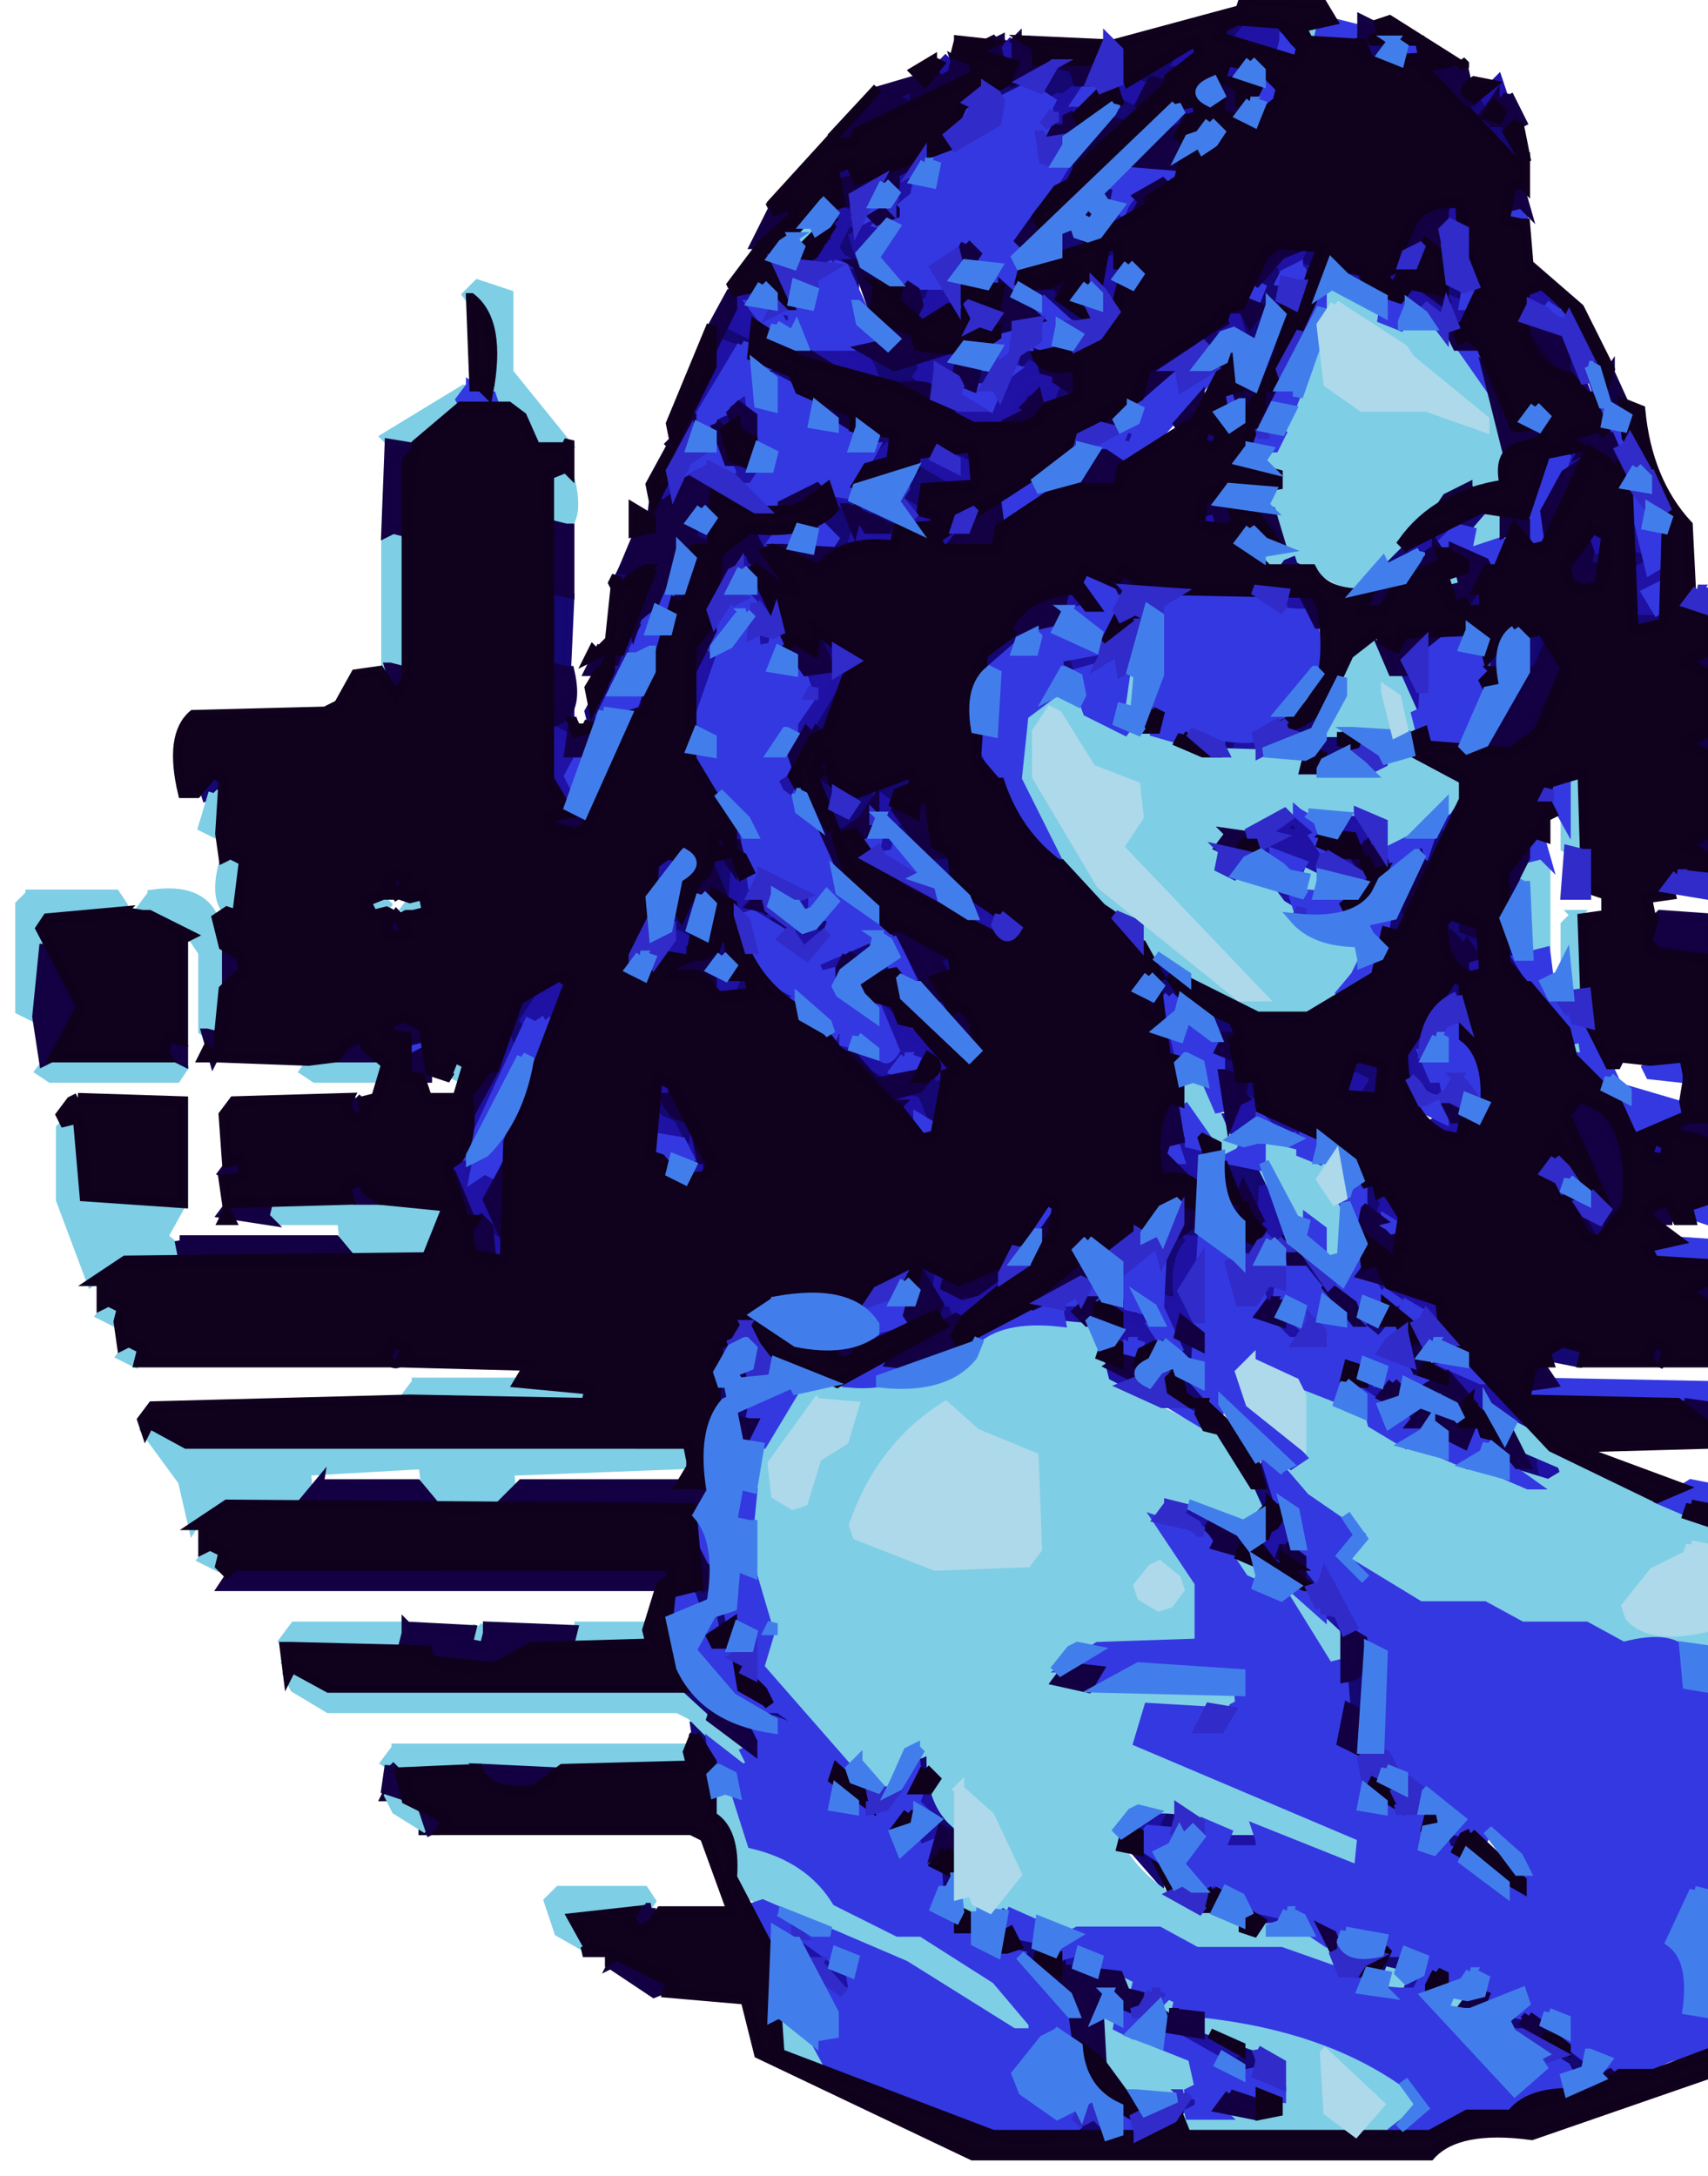 <svg viewBox="0 0 504 642" xmlns="http://www.w3.org/2000/svg"><path fill="#11002E" stroke="#11002E" stroke-width="3" opacity=".996" d="m407 9 1 1-5 2v-1l4-2Zm-114 3 1 1-4 2v1h-2l1-2 4-2Zm8 0 2 2-1-1-1-1Zm4 2 1 1h-1v-1Zm-13 2 2 2h-1l-1-2Zm8 2v2l-2 1 2-3Zm-13 3 1 1-35 17v-1l34-17Zm11 1v2h-1l1-2Zm46 1 1 2-8 8 7-10Zm17 1 2 2-1-1-1-1Zm63 0 9 8-1 1-8-9Zm-59 2 1 1h-1v-1Zm77 4 2 4-3 2 2-3-1-3Zm-81 3 1 1h-1v-1Zm3 1 2 2h-1l-1-2ZM263 48l1 1-11 5v-1l10-5Zm-16 6 2 6h-1l-1-6Zm98 0-3 4-4 2-1 3 1-3h-2l9-6Zm102 0v2h-1l1-2Zm-1 3-1 2v1l-1-1 2-2Zm-215 3-2 3-1-2 3-1Zm194 0 1 1-9 6v1l-1-1 9-7Zm-9 9-1 2v1l-1-1 2-2Zm-39 3 1 1-4 2-1 3-1-1 3-4 2-1Zm-76 8v2h-1l1-2Zm120 4 2 2-1-1-1-1Zm4 2 1 1h-1v-1ZM265 96l2 2-1-1-1-1Zm165 0 2 4 3 2-3-1v1l-2-6Zm21 0 11 14h1l-1 1-10-9-1-6Zm-182 2 1 1h-1v-1Zm80 3-1 2-9 6v1l-1-1 11-8Zm-117 1 4 4h-1l-3-4Zm146 0v2l-2 1 2-3Zm-140 4 2 2h-1l-1-2Zm138 0v2l-1 2-1-1 2-3Zm63 2 8 18h-1l-7-18Zm-101 3-1 2v1l-1-1 2-2Zm36 0-1 2-2 4v-1l3-5Zm-109 3 2 2-1-1-1-1Zm4 2 3 2h-1l-2-2Zm5 2 3 3-1-1-2-2Zm96 0v2l-4 3 4-5Zm-166 2v2l-2 1 2-3Zm43 0 2 2-1-1-1-1Zm82 0 1 1-8 5 3-4 4-2Zm25 0v2l-2 3-3 1v-1l3-1 2-4Zm-103 2 1 1h-1v-1Zm54 1 1 1-5 2v-1l4-2Zm-103 1v2l-1 2-1-1 2-3Zm15 0 2 4-1-1h-2l1-3Zm-3 2 2 6h-1l-1-6Zm242 0v2l-2 3-3 1v-1l3-1 2-4Zm11 0 1 1-4 2v1h-2l1-2 4-2Zm-246 2 1 1h-1v-1Zm-21 1-1 2v1l-1-1 2-2Zm266 1 5 4-1-1-4-3Zm7 4 1 1h-1v-1Zm5 2v2h-1l1-2Zm-10 2v2l-2 1 2-3Zm-90 2v2h-1l1-2Zm88 2v2l-1 2-1-1 2-3Zm-223 2-3 4-5 2v-1l8-5Zm116 0 1 1-4 2-1 3-1-1 3-4 2-1Zm76 0-3 4-5 2v-1l8-5Zm29 3-1 2-2 4v-1l3-5Zm-100 3 1 4-4 2v-1l3-1v-4Zm6 0 7 10h-1l-6-10Zm90 4v2l-4 3 4-5Zm-239 2 1 1-9 6v1l-1-1 9-7Zm247 3-3 4v1l-1-1 4-4Zm-239 3 2 2-1-1-1-1Zm20 0-3 4-7 2-1-2 4 1 7-5Zm176 0h2l2 2-1-1-2 1-1-2Zm-192 2 3 2h-1l-2-2Zm198 0 1 1h-1v-1Zm-219 1-1 2v1l-1-1 2-2Zm213 0 1 1-5 2v-1l4-2Zm39 0-1 2 2 5 5 1 2-1 2-4v2l-2 3-5 1-4-2-1-5 2-2Zm-272 6-3 4v1l-1-1 4-4Zm12 3v2l-2 1 2-3Zm107 0 1 1-14 11 1 1-2-1 10-10 4-2Zm74 0 4 3 1 3h-1l-1-4-3-2Zm42 0 2 4 3-1-1 2-4-1v-4Zm-239 3-1 2v1l-1-1 2-2Zm12 1 2 1v1l-2-2Zm10 5-3 4v1l-1-1 4-4Zm-4 6-1 2v1l-1-1 2-2Zm203 0 3 2 2-1-3 2-2-3Zm48 0 5 11-2 1 1-4-4-8Zm-277 3v2l-2 1 2-3Zm323 0 1 1-4 2v1h-2l1-2 4-2Zm-325 4v2h-1l1-2Zm324 0 2 2h-1l-1-2Zm-382 2v2l-2 1 2-3Zm-2 4v2h-1l1-2Zm342 0v2l-1 2-1-1 2-3Zm-19 1 1 1h-1v-1Zm17 4-1 2-2 4v-1l3-5Zm-121 5v2h-1l1-2Zm117 2v2l-9 6v-1l8-5 1-2Zm-210 1-3 4h-3l2-3 1 2 3-3Zm95 0 1 1h-1v-1Zm164 1 1 1-4 2v1h-2l1-2 4-2Zm-265 4v2l-1 2-1-1 2-3Zm264 0 2 2h-1l-1-2Zm-259 2 1 1 2 5h-1l-1-4h-2l1-2Zm142 2v2h-1l1-2Zm-149 1-1 2v1l-1-1 2-2Zm6 0 1 3-2-1 1-2Zm145 2 1 1h-1v-1Zm-207 1v2l-2 1 2-3Zm-2 4v2l-1 2-1-1 2-3Zm95 2 1 1 2 5h-1l-2-5-3 2 3-3Zm-97 3-1 2-3 6-5 1-1-2 4 1 2-1 4-7Zm65 0 11 21h-1l-10-21Zm-78 6 1 1h-1v-1Zm51 3 2 6h-1l-1-2v-4Zm157 0 1 1-5 2v-1l4-2Zm132 0 1 1-4 2v1h-2l1-2 4-2Zm-292 3 1 1h-1v-1Zm239 0-3 4v1l-1-1 4-4Zm52 1 2 2h-1l-1-2Zm-99 2 2 6h-1l-1-6Zm43 3-1 2v1l-1-1 2-2Zm-25 2-1 2-1 2v-1l2-3Zm-214 1v2h-1l1-2Zm55 0 4 4h-1l-3-4Zm-147 3 3 2 2-1-3 2-2-3Zm91 0-1 2v1l-1-1 2-2Zm62 1 5 4-1-1-4-3Zm150 0v2l-1 2-1-1 2-3Zm-143 4 3 2h-1l-2-2Zm141 1-1 2v1l-1-1 2-2Zm-136 1 2 2h-1l-1-2Zm-163 2 3 3-2-2-3 2 2-3Zm316 0 4 3 1 3h-1l-1-4-3-2Zm-162 6 2 2-1-1-1-1Zm156 0 5 9-4-3-1-6Zm60 0 2 4 3 2h-1l-4-2v-4Zm-212 2 4 4-3-3-1-1Zm-262 1 11 19-3 4-1-1 3-4-10-18Zm197 0 1 2-4 1 3-3Zm-7 3 1 1-5 2v-1l4-2Zm50 8v2h-1l1-2Zm84 4 2 4 1 1v1h-2l-1-6Zm5 0v2l-2 1 2-3Zm-59 3 5 9h-1l-4-9Zm-164 3 6 3 1 3h-1l-1-4-5-1-4 2v-1l4-2Zm-99 3-1 2v1l-1-1 2-2Zm344 3 2 6h-1l-1-6Zm-220 9-3 4v1l-1-1 4-4Zm-4 6-1 2v1l-1-1 2-2Zm59 0 11 21h-1l-10-21Zm146 3v2h-1l1-2Zm122 0 6 3 7 15h-1l-7-16-5-1-3 2-1 5 11 22h-1l-11-25 3-4 2-1Zm-123 3-1 2v1l-1-1 2-2Zm153 3 1 1-4 2v1h-2l1-2 4-2Zm-1 4 2 2h-1l-1-2Zm-37 2 1 1 2 5h-1l-1-4h-2l1-2Zm-99 2v2h-1l1-2Zm98 1-1 2v1l-1-1 2-2Zm-325 9 5 12h-1l-4-12Zm233 5 3 7h-1l-2-7Zm97 1 5 9-4-3-1-6Zm17 0v2l-2 1 2-3Zm-2 4v2l-4 3 4-5Zm-166 2v2l-2 1 2-3Zm91 3 9 8v1l-9-9Zm-93 1v2l-4 3 4-5Zm-171 2 2 4 3 2h-1l-4-2v-4Zm275 0v2l-2 1 2-3Zm-121 6 1 1-8 5 3-4 4-2Zm210 6 1 1-4 2v1h-2l1-2 4-2Zm-1 4 2 2h-1l-1-2Zm-227 5 1 1-5 2v-1l4-2Zm4 3-3 4-14 8 3-4 14-8Zm-22 6 1 1-5 2v-1l4-2Zm88 6 1 1h-1v-1Zm54 0 1 1h-1v-1Zm54 0v2h-1l1-2Zm-56 2v2h-1l1-2Zm55 1-1 2v1l-1-1 2-2Zm44 9 4 4h-1l-3-4Zm6 4 2 2h-1l-1-2Zm-123 41 1 1h-1v-1Zm3 1 2 2h-1l-1-2Zm-177 2 2 6h-1l-1-6Zm174 0 2 2-1-1-1-1Zm4 2 1 1h-1v-1Zm-170 21 1 1h-1v-1Zm-58 1 1 1-11 5v-1l10-5Zm-28 3 1 1h-1v-1Zm3 1 2 2h-1l-1-2Zm12 32 4 4h-1l-3-4Zm23 0-3 4-5 2v-1l8-5Zm-17 4 2 2h-1l-1-2Zm-33 2v2h-1l1-2Zm12 6 2 2-1-1-1-1Zm296 0 1 1h-1v-1Zm-292 2 1 1-2 3 1-4Zm139 0v2h-1l1-2Zm151 0v2h-1l1-2Zm5 0v2h-1l1-2Zm-301 3 1 1h-1v-1Zm142 0 1 1h-1v-1Zm156 0 1 1h-1v-1Zm-92 3v2h-1l1-2Zm24 18v2h-1l1-2Zm2 3 1 1h-1v-1Zm-69 3v2h-1l1-2Zm-3 3 1 1h-1v-1Zm10 3v2h-1l1-2Zm-113 5 1 1-2 1 1-2Zm3 1 3 2h-1l-2-2Zm5 2 5 4-1-1-4-3Zm7 4 1 1h-1v-1Zm280 28-3 4-5 2v-1l8-5Zm-99 8v2h-1l1-2Z"/><path fill="#150773" stroke="#150773" stroke-width="3" opacity=".996" d="m366 6 3 1-4 5-5-2 6-4Zm-15 6-3 4 1 2 1 1-12 7-5 10h-5l3-9 3 2 2-4-2-1 17-12Zm53 0 5 1-1 4 1 1-7-2 2-4Zm-93 6 7 4 1 2 1 1-7 5-6-3 5-7-1-2Zm112 0 3 6h-2q-7-3-1-6Zm-122 5 3 2-7 5-6-4 10-3Zm-33 2 2 1-1 4h-5l2-4 2-1Zm170 3 1 2 1 1-2 3 6 3 5 10-1 1-14-13-2-4 6-3Zm-124 7v3l-1 4-1-5-3 5-1-2 2-4 4-1Zm35 0-2 5-6 2 5-6 3-1ZM249 48l3 3-1 3-5-1 3-5Zm79 6 2 1-2 5-4-2 4-4Zm-76 7 1 5 4 1-5 3 2 8-2 1v3l-2-3 1-2-5-2v-3l-6 4 4-5 2-4 1 4 5-10Zm63 5 3 3 1 1 4 2-10 3-1-6 3-3Zm13 6 2 1-2 5-3 1-1-1 4-6Zm56 0 6 1-5 10-1-5h-5l5-3v-3Zm49 1 5 13-4-3-1-10Zm-55 3 1 14h-2l-5 2-2 10-6-11-2 1h5l2 3 3-4v-7h-2l8-8Zm49 3 5 10-4 1h-3l2-11Zm-126 3 11 3 8 11h-1l-18-14Zm-31 2 5 1-2 5-3-1v-5Zm56 1 4 3v4l-1-2-3-1v-4Zm-47 5 3 3-2-2-3 2 2-3Zm-63 1 2 6 4 3v3l-8-1-4 3 6-14Zm144 3v3l-3 5-4 1-4-1 11-8Zm-110 8 20 6h2l1 1-2 3 6 6q-5-8-20-4l1-2-8-10Zm53 0 4 1-1 3 2 3-1-1-6 3-1-6 3-3Zm160 1 5 13-4-3-1-10Zm-236 5 9 6h-1l-8-6Zm61 0 6 1-3 5h-4l1-4v-2Zm90 1 1 6h-2l-4 9-2-2 7-13Zm-65 3q7 4 2 7l-5 1 2-3 1-5Zm-9 2 2 2-3 4 2 1-5 3v-1l4-9Zm-23 5 12 7h-5l-11-5 4-2Zm-64 1-1 2v4l-5 1-1-2 1-2 6-3Zm41 6 6 3-1 3 1 1-2-1-4 3v-9Zm99 0 3 3-2 3-4-2 3-4Zm-78 6 9 3v6l-9-9Zm-8 3 11 7-1 2-11 2 2 4h-2l-5-2 6-13Zm197 0-5 6-1-2 6-4Zm-221 12 4 3-2 1 3 4 2-5 14 6-4 1-1-2-9-4-1 2 2 3-3 1 3 5h-9v-1l-1-5-4 1-6-1 11-6 1-3Zm191 3 5 1-8 5h-7v-1l10-5Zm-233 5 4 1h1l-1 5-5-2 1-4Zm276 2 3 5 2 2-1 4-3 2-1 3v-16Zm-67 3 1 2h2l1 1-9 4-1-1 6-6Zm60 1v6l-4 1-2-4 6-3Zm-93 1 3 3 2 3h-9l1-2 3-4Zm42 0-2 3-1-2 3-1Zm-207 4 1 1-6 12-1-5 6-8Zm-32 2 2 1-3 5-1-2 2-4Zm-20 6 4 2-1 22-5-1 2-23Zm272 0 2 1v5h-6l4-6Zm-237 3 1 1h-1v-1Zm282 0 10 3h1l-3 5-6 1-2-9Zm-289 1 1 1-6 11-2-2 7-10Zm49 8 7 6-2 1-1 5v-1l-4-11Zm59 0 4 1-14 12-1 3-1-4 8-10 4-2Zm150 0 6 3-5 11h-2l1-12v-2Zm-6 4v9l-1-1-4 1-1-3 6-6Zm-129 2 3 2 1 4h-6l-1-3 3-3Zm-135 7 1 5 1 1-2 1v-2l-5 10-1-4 6-11Zm12 1v5l-5 7-1-2h-2l2-1 1 1 5-10Zm54 5v6l-3 5h-6l9-11Zm-78 3v9l-1-1-4 1-1-3 6-6Zm222 0v2l-3 6h-8l11-8Zm-29 8 5 2-1 4-5-2 1-4Zm32 0 8 6-10 2-1-2h-2l5-6ZM64 228l2 7-1-1-4 1-1-3 4-4Zm177 0 15 6 12-6q5 3-1 6l-3 1 6 13-6-5-3-8-3 1-3 4 3 1-10 5-7-18Zm6 6-1 5 5 1 1-4-5-2Zm134 7 3 3v2h-6l3-5Zm45 1 1 3-6 12-2-3 1-2h-2l2-4 1 4 5-10Zm-23 7 5 6-7-4 2-2Zm-192 3 5 4 1 2-1 7-4-2-1-11Zm64 0 7 3v5l-7-8Zm175 1v5l-5 10-1-4 6-11Zm-36 13v8l-3 2-3-3 4-3 2-4Zm-210 2 1 8h-2l-4 1-1-7h2l4-2Zm25 0 5 7h-1l-9-4 5-3Zm15 2 1 1-2 5h-3l4-6Zm185 0 3 2 3 4 3 2v5l-5-4-1 2-3-5-3-1 3-5Zm-164 4 11 19 2 1h-4l-9-20Zm-51 2 2 7-1-1-4 1-1-1 4-6Zm43 1-4 7-1-2h-4l9-5Zm188 1 5 12-4-3-1-9Zm-183 4 2 4-7 2 5-6Zm15 0 5 3-2 3-3-6Zm66 4 3 2-3 1 4 3 1 1 1-5 2 6-3 1-4-1h-3l1-4v-2l1-2Zm-125 2 4 3-2 3h-5l3-6Zm212 0 2 7-1-1-8 6-2 5-2-3 11-14Zm-262 3v4l-5 10-1-5h-3l3-2 1 1 5-8Zm-10 2-2 5-5 12-2-2 5-13 4-2Zm99 1 9 6h-2l-7-6Zm102 6 6 4 1 2-5 1-2-7Zm-88 3 11 12-1 1-10-13Zm90 7 5 4-1 4-5-1 1-7Zm-109 1 11 7-2 1 3 4 12-7 3 3-3 12-6-3v-4l-6 2-14-13 2-2Zm150 1 6 3-2 9h-7l3-5-2-1-4 3 4-8 2-1Zm-34 6 4 3 1 7-4-4-3-1 2-5Zm-175 5 5 4 1-2 3 5 2 2 1 5-1 3-2-4-4-2-1-4-4 1v-8Zm-43 15v5l-5 10-1-4 6-11Zm213 4 9 4v13l-5-8-1 2-5-9 2-2Zm42 6 3 5 2 1-2 1 3 5-3 1v2l-5-2 4-1-5-3 3-9Zm-260 7 5 12-1-1-4 1-2-6 2-6Zm209 4v8l-1-1-3 2-2 16-6-2q-2-15 6-21l1 2 5-4Zm115 0 4 1h1l-3 6-2-7Zm-102 6 4 1h1l-3 6-2-7Zm18 5 7 8-2 2-7-8h1l1-2Zm-114 2 10 6-3 1h-2v4l-5-11Zm23 3 1 2-7 4 6-6Zm-12 5 3 3h-1l-2-3Zm49 2 3 2-4 1 6 3v2l-11-5 5-1 1-2Zm-53 2 4 2 1 4h-7l2-6Zm124 5 5 1h2l1 1-3 4-7-4 2-2Zm-53 5 5 4-2 4-4-2 1-6Zm113 2 6 3-2 3-10-2 6-4Zm-251 7 2 5 3 3-2 3-2 1-1 3v-15Zm138 3 7 8-2 1v1l-4-1 3-1-5-3 1-5Zm-130 8 3 3-1 3-5-1 3-5Zm202 0-1 2-3 4h-3l1-3 6-3Zm30 16 3 2 2 5-2 1-8-5 4-1 1-2Zm-78 4 5 10 1-2 1 2-2 1-4-1-2 1-2-6 2-1 1-4Zm-18 16 5 4-1 2h-2l-2-6Zm-150 2 5 12-4-3-1-9Zm168 3v2h-1l1-2Zm12 5 4 8h-1l-3-8Zm-175 7v5l-3 2-4-5 7-2Zm3 7 3 3-2 3-3 1-1-4 3-3Zm189 16v15l-1-1-4 1-1-9 6-6Zm-197 6 7 8-2 1v1l-10-7 4-1 1-2Zm24 6 5 8h-2l-8-5 5-3Zm-24 6 5 10-4-3-1-7Zm68 8 3 3v4l-4-1-2 1 3-7Zm4 18 2 1 3 6-1-1-4 1v-7Zm67 0 4 3-2 3h-9l5-3 2-3Zm86 6 3 1-2 1-2 4h-3l4-6Zm-93 5 7 7-2 1v1l-7-8 2-1Zm-60 6 4 1h1l-3 6h-3l1-7Zm23 19 6 4 1 2-1 2-7-2 1-4v-2Zm111 6 3 3-2 3h-6l5-6Zm10 10v2h-1l1-2Zm26 8 4 1-1 2 5 3-3 1-8-3 3-4Zm-80 10 3 2 2 4-3 2-3-4-4-1 3-2 1 1 1-2Zm96 0 5 5-2 3-4-2v-2l-4-1 4-1 1-2Zm-141 20 3 6h-10v-1l7-5Z"/><path fill="#2012A4" stroke="#2012A4" stroke-width="3" opacity=".996" d="m370 6 8 1 2 5-2 1 1 5-1-1-13-5 5-6Zm-73 6 3 3-2 3-4-2 3-4Zm55 0q5 3-1 6h-3l4-6Zm-73 6 2 2-2 3-2 1-1-3 3-3Zm84 0 4 1-1 4 1 1-7-2 3-4Zm-41 5-4 5 1 2 1 1-9 5v-1l-2-4 3-2h2l8-6Zm9 0 5 2-2 4-4-2-1-2 2-2Zm111 1 2 6h-5l-1-2 4-4Zm-93 6 5 3-7 3 1-2 1-4Zm-31 16v2l-5 8-1-4 6-6Zm-48 2 1 1q1 10-6 13l-2-2 1-4v-2l2-4 4-2Zm-18 10v3l-5 10-2-5 1-4v-2l6-2Zm84 0v5l-7 3 7-8Zm-15 2 3 3-2 3-4-2 3-4Zm0 1-2 3 3 1 1-2-2-2Zm108-1 3 3v4l-4-1-2 1 3-7Zm-171 3 1 3 1 1-6 9-2-6 5-3-4-1 5-3Zm-14 9 2 1 2 3 3 2h-16l9-6Zm138 1 2 1-1 2-4 2 4 1-4 2-1-5 4-3Zm32 1 1 4 1 1-2 1v-2h-2l2-4Zm-84 2 1 3-1 4v4l-6-2v-2l2-5 4-2Zm66 2 8 6h-1l-7-3v-3Z"/><path fill="#2012A4" stroke="#2012A4" stroke-width="3" opacity=".996" d="m413 79-1 2-1 3-2-3 4-2Zm-193 5 3 1-1 6 3 5-3 1v2l-6-3q-2-10 4-12Zm56 0 4 2 2 3 1-3 1 4-2 1v1l-3-2-7 5-2-4 4-2 2-5Zm141 0 14 6h2l1 1-2 5-4-1-1-4-1 4-3-4-10-1 4-6Zm36 0 3 3 2 3-7 1-1-4 3-3Zm-224 4 1 2-2 1v4l-3-4 3-1 1-2Zm1 3 4 3v2l-4-1v-4Zm134 0 2 7h-5l-1-1 4-6Zm-150 11 3 1-12 22-1-4 10-19Zm25 0q16-3 19 10v1l-19-11Zm43 0 1 1-1 4v4l-5-2-1 7-5-5 2-3h-2l11-6Zm22 6 8 4-3 8h-3l-1-6-3 2-3 8-5 2-11-5 11-2 6-10 1 2 3-3Zm-84 6 2 7-1-1-5 1 4-7Zm152 8 1 3v2l-2 1-2 4-2 1v-1l5-10Zm-39 4 3 1-3 5-3-3 3-3Zm-69 5-1 2-1 3-5 2 5-6 2-1Zm9 1 5 1-2 1 2 2 4 2 1-2q9 4 3 8h-5l1-2-12-7 3-3Zm189 0 6 3-6 5v-8Zm-245 4 7 3-2 5-6-2 1-6Zm-19 4 1 4 1 1-6 4v-1l4-8Zm48 4 10 6h-4l-6-3v-3Zm23 6 7 4-7 2v-1h1l-1-5Zm88 0 3 3-2 3-4-2 3-4Zm124 1 5 12-1-1-3-1-1-10Zm-199 3 1 2 1 1q-4 9-8 3l6-6Zm-57 2 4 1-1 4 1 1-7-2 3-4Zm28 0 11 2-2 4-10-3 1-3Zm174 0 1 1-2 4 1 1-6 2-1-2h-4l11-6Zm44 0 3 3-1 3h-5l3-6Zm-251 6 2 7-1-1-4 1-1-1 4-6Zm272 4v5l-6 4 1 5h-3l-4-6 4-6 2-1 4 1 2-2Zm-269 4 6 12-1 3-7-9-3-1 4-1 1-4Zm93 4 4 6-7 1-1-1 4-6Zm64 0 4 3 2 3h-6l-2-4 2-2Zm-156 12 4 2-2 4h-4l2-6Zm-14 1 1 5 1 1-7 22-1-17 6-11Zm-24 1 1 3-6 11-1-4 6-10Zm234 1-5 6 5 15h-2l-6-11 2-1 6-9Zm-96 2 2 1-4 6-4-1-1-4 7-2Zm-78 6 2 2-13 22-1-5h-2l8-12-3-5 9-2Zm-82 19 4 2 1 4 2 1-3 13q-8-5-6-18l2-2Zm202 0 6 2-1 4h-6l1-4v-2Zm-77 1 5 13-3-2-2-11Zm-55 6 2 11-2 1v1l-6-4 6-9Zm198 9v2l-5 10-2-2 7-10Zm-173 3 4 3 1 4h-2l-4-1 1-6Zm122 5 8 6-2 1 3 4 3-1 7 4 2 5h-1v-2l-10-5-1 3 3 3h-10l1-4-16-2 9-5-4-1 8-6Zm0 1-3 5h6v-2l-3-3Zm18-1 6 6 3 8-7-4-1-4h-5l4-6Zm-182 4q7 6 6 21l-1 2 5 2h1l-4 2-8-1 1-12h4l-4-14Zm44 2 3 3v3l-6-1 3-5Zm-62 6 1 1-7 9-1-3 3-5 4-2Zm175 7 8 5v2l1 3-1-1-10-7 2-2Zm-138 5 4 1-2 5-2-6Zm51 0 9 6-2 1 3 5h-2l-11-5-2-3 4 2h2l-1-6Zm98 1 2 5h-2v-5Zm-150 9 5 1 1 1 1 1-5 4q-8-3-2-7Zm-35 2 4 2-2 4h-7l3-5 2-1Zm48 5v3l-1 3-3 1-4-2 3-4 5-1Zm185 1 5 2-2 4-4-2 1-4Zm-222 5 4 1 2 1-2 5-5-2 1-5Zm-45 1q5 3-1 6l-2 5-1-2-2 3 1 1-4 2-2-2 4-6v-2l7-5Zm61 0 9 6-2 1v1l-7-8Zm48 6 4 1 3 7-7-8Zm-16 3 22 18-4 2-2-5-3 1-3 5 1-2v-4l-6 2 1 4h-1l-20-11 2-1 1-3 4 3-4 1 11 5 1-2 4 2 1-6-5-9Zm161 5 4 16 2 1-1 5-4-2-2 1-2-5h-3l6-16Zm-77 3 5 4-2 3-4-2 1-5Zm-193 3 1 3-12 24-1-5 12-22Zm45 10 3 3v3l-6-1 3-5Zm205 0 2 1-3 5q-6-3 1-6Zm-244 2v4l-5 10-1-3 6-11Zm110 4 4 1 2 5-2 1v1l-4-8Zm101 0 19 12h-1l-14-6-8 6-3-6h2l2-1 3-5Zm60 1 5 9-3 2-5-5 2-1 1-5Zm-233 5 4 2 2 4-7 1-1-5 2-2Zm155 3 4 3-4 1 5 3 1 2-1 8-7-8h1l-1-5 2-4Zm140 3 3 3-2 3-4-2 3-4Zm-284 1 4 7-1 2-4 2v-1l-1-6 2-4Zm-67 1 1 4 1 1-2 4h3l3-2 1 3-1 12h-6l-6-15 4-3 2-4Zm235 12 7 16-2 1-4-1-2 1 1-17Zm90 1 5 6-7-4 2-2Zm-54 3 2 1 3 6-1-1-5-3 1-3Zm-263 12 4 2-2 4-4-2 2-4Zm206 0 2 2-5 13 5 11-2-2-4 1v4l-6-12 3 1h3q-2-13 4-18Zm-58 10 2 3-8 8-5 2-2-5h-5l1-6 8 5 9-7Zm80 2 4 2-2 4-3 1-1-5 2-2Zm32 0 20 9v6l-11-9-1 2-4-1 3-1-4-3-1 2-2-5Zm-92 6 5 1-1 4 1 1-7-2 2-4Zm17 3 5 3 1-2 5 7 1-4 2 5-8 2-1-2-5 1-1-2-1-4 2-4Zm48 2 5 2-1 5-5-2-2-3 3-2Zm-115 1 4 1-13 5v-1l9-5Zm-48 4 1 2-2 1-3 9-2-3 6-9Zm109 6 10 8h-8l-2-8Zm98 2 15 6 1-2 19 20-12-5-2-5-5-2-1 2-15-14Zm-20 5 6 2-1 4v4l-5-2 4-1-7-5 3-2Zm52 25 7 3-6 3v-1l-1-5Zm-106 13 9 5-4 1v1l-1-3-5-2 1-2Zm29 4 2 7-2 1v4l-4-1-1-5 3-5 2-1Zm-3 13 3 1v1l-3-2Zm16 12 7 6-2 1v3l-5-10Zm-115 53 2 7-2 1-6-4 6-4Zm67 7-1 2-1 2-4 2v1l-3-1 9-6Zm-67 4v5l-5 3-1-2 6-6Zm88 2 8 4v2h-12l4-6Zm8 24 6 1v2l-6 3v-6Zm-136 7 10 9 2 2 4 1v5l-11-9-2 1-3-9Zm79 5 3 3 1 3h-4l-3-3 3-3Zm103 6 4 1-1 3-1-3-3 5h-3l4-6Zm24 6 2 1v2l-6 3v-1l4-5Zm-87 11v2l9 5-2 1h-2v1l-11-7 6-2Zm-4 19 3 1-1 3-4 2v1l-4-1 6-6Z"/><path fill="#7ECEE5" stroke="#7ECEE5" stroke-width="3" d="m387 6 3 3-2 3-4-2 3-4Zm-35 36 2 1-3 5q-6-3 1-6ZM238 66l2 1-3 5h-3l4-6Zm-97 18 9 3v23l17 21-8 1-5-11-8-2-2-24-6-8 3-3Zm252 0 15 9 2 3h13l13 14 8 17v15l-17 4-19 19-8 9-16-9-1-3-5 2-3 4-3-5 6-1-2-12-3-1 3-5 2-1-1-5-5-2 3-4 3-1 12-34q-2 16 8 21l23 2 17 6v-2l-24-19v-3l-20-12-3 5-1-8 3-3Zm-256 31v2l-11 12-9 3-3-3 23-14Zm28 23 3 3q3 12-2 15l-4-2q-3-13 3-16Zm278 13 1 8-9 3-2-2 6-7 4-2Zm-326 5 3 3v37l-2 2-4-2v-37l3-3Zm312 12 3 3-2 3-4-2 3-4Zm-23 18 13 29-5 1v-1l-3-11-3 1 3 11h-20v-1l8-22 7-7Zm-72 12 2 1-1 11-5-1 4-11Z"/><path fill="#7ECEE5" stroke="#7ECEE5" stroke-width="3" d="m312 204 6 3 1-2 5 8q5 5 19 3l10 6 31 1 2 5h18q2-7 13-6l15 9-5 8-9 7 1 1-9 4-3-11q-32-4-47 8l2 10 10 1 6 8 5 3 3 4 16 6q-2 12-12 17l-17 3-23-11-3-5-8-2-4-12q-15-2-20-12l-15-29v-13l8-10 4-2Zm-2 6-4 6v13l19 32 41 33h6l-42-44 6-9-1-9-13-5-10-16-2-1Zm155 18 3 3v19l-2 2-4-2v-19l3-3Zm-402 6 3 3-2 9-4-2 3-10Zm6 18 3 3-3 15q-6-3-3-15l3-3Zm384 0 3 3v25l-2 2-4-1v-26l3-3Z"/><path fill="#7ECEE5" stroke="#7ECEE5" stroke-width="3" d="m386 258 4 2-1 4-5-1 2-5ZM9 264h25l2 3-2 3-22 2v26l-2 2-4-2v-31l3-3Zm36 0q14-2 18 7 8 10 3 33l-3 2-3-2v-23l-6-9-12-4 3-4Zm66 0 3 3-2 3-4-2 3-4Zm12 0 3 3-2 3-4-2 3-4Zm342 6 3 3v19l-2 2-4-1v-20l3-3Zm0 36 3 3v3l-6-2 3-4Zm-450 6h37l2 3-2 3H15l-3-2 3-4Zm78 0h19l2 3-2 3H93l-3-2 3-4Zm42 0 3 3-2 3-4-2 3-4Zm215 6 4 2h1l7 16 4 1-1 3-4 2-2-6-9-7-2-9 2-2ZM21 330l3 3 2 21 27 2-5 9 6 5q-4 6-19 2l-8 6-9-24v-21l3-3Zm352 6 11 4 2 2 7 1-3 6 4 5 2-1v18l-4 1-3-12-9-1-8-16 1-7ZM81 354l50 2-7 16q-17 5-22-3l-1-9H81l-3-2 3-4Zm-48 30 3 3-2 3-4-2 3-4Zm267 6 22 2 4 16 37 19 9 20-6 3q-7-8-22-6l-2 7 12 17v16l-2 2h-34l-5 4-1 7 54 3-2 4-28 2 2 10q37 8 64 27l-2 9-27-12h-13q-7-8-24-6l-5 4-1 7q11 18 36 23l2 2q23-5 28 10l-6 2-11-6h-25l-11-6h-31q-10-9-30-7l2-5 4 2 3 3 7-6 2-5-15-24-3 1v9q-8-7-7-22l-10 4-3 8-9-8-2 1-27-33 4-8-6-11v-40l15-21q38 6 53-11v-2l10-5Zm-59 24-13 18 1 9 5 3 3-1 4-13 8-5 3-10-11-1Zm38 1q-19 12-27 35l1 3 23 9 27-1 3-4-1-27-17-7-9-8Zm63 47-2 1-4 5 1 3 5 3 3-1 3-4-1-3-5-4ZM39 396l3 3-2 3-4-2 3-4Zm344 11 19 10 1-2 5 8 49 15 5-3-1-3-14-6-2-4 2-1 57 30v5l-6 1-1 3-15 10-2 5 4 4 20 2v5h-24l-11-6h-19q-9-9-30-6l-23-14 5-7-22-16-2-4 6-2-2-4 2-1q4-14-3-17l2-2Zm-260 1h49l2 3-2 3h-49l-3-2 3-4Zm-78 12 8 6h149l2 3-2 3-52 2q2 8-3 10-17 4-21-3l-1-9-35 2q2 8-3 10-23-5-30 6l-3-13-11-15 2-2Zm18 36 3 3-2 3-4-2 3-4Z"/><path fill="#7ECEE5" stroke="#7ECEE5" stroke-width="3" d="m362 457 8 5 2 5h-2l-8-6v-4Zm18 12 14 13 2 8-3 2-13-23ZM87 480h31l2 3-2 3H87l-3-2 3-4Zm54 0 3 3-2 3-4-2 3-4Zm30 0h19l2 3-2 3h-19l-3-2 3-4Zm-84 12 8 6h103l24 22-2 2-16-16-4-2H97l-10-6-2-4 2-2Z"/><path fill="#7ECEE5" stroke="#7ECEE5" stroke-width="3" d="M117 516h85l2 3-2 3h-85l-3-2 3-4Zm0 12 9 10-1 1-8-5-2-4 2-2Zm95 0 4 2h1l7 16q16 2 22 15l29 11 29 24 1 3-5 1-23-15-58-27-9-28 2-2Zm-47 30h25l2 3-2 3-22 2 6 8h-2l-7-4-3-9 3-3Zm168 24 3 3-2 3-4-2 3-4Zm77 0 4 1-2 5-4-1 2-5Zm-65 6 3 3-2 3h-4l3-6Zm83 0 4 1v5l-6-1 2-5Zm-198 6 10 9 6 7h-2l-16-6 2-10Zm96 0 4 3 2 3 21 10 1 5q-6 6-20 3-12-4-10-22l2-2Z"/><path fill="#7ECEE5" stroke="#7ECEE5" stroke-width="3" d="M357 594q39 5 62 27l-6 7-4 2h-58l-3-3 3-3 27-1-1-17-23-8 3-4Zm34 12 1 17 8 6 7-8-16-15Z"/><path fill="#3438E1" stroke="#3438E1" stroke-width="3" d="m390 6 12 3-2 3h-11l1-4V6Zm-11 6 5 3-2 3-4-2 1-4Zm35 0 6 3-2 3h-5l1-4v-2Zm-41 10 5 5-2 3-3 2-1-2h-2l2-4v-2l1-2Zm-51 2 2 1-3 5h-3l4-6Zm-17 1 1 1 1 2 3 2-1 2 1 3-4 8 4 5 2-1 2 2-14 23 3 1-3 5v2l1 4-1 2-9-2 3-5-7-1 1-4-4-2-5 6-3 1 2 5h-13l-7-9 6-8-4-1 10-8 1-5 4 1 1-5-4-1 22-12 1-6 10-5Zm-19 5 2 1-5 7-1-1 4-7Zm50 15 1 3 11 3-2 3q-12 0-15 8l-2-2 1-5-3-1 9-9Zm-78 13 1 2 3 1-8 4-1-1 5-6Zm189 2 3 3-2 3-4-2 3-4Zm-20 11 1 2 4 3v7l-3-4 2-1-5-3 1-4Zm-181 7 3 1 5 11-2 1 9 11h-23l-3-5-1 2-5-3-1 2-6-8h2l1 1 3 5 1-4 2 4h3v-4l-4-1 5-2 4 1 1-4v-2l2-4 4-2Zm137 1 1 1-1 4-5-1 1-2 4-2Zm-13 5 2 1-2 5-4-2 4-4Zm63 0 3 2-1 4h-3l1-6Zm-43 2v5l-5 10-1-4 6-11Zm-83 2 11 10-2-2-4 1 1 5h-8l1-2-2-9 2-1 1-2Zm102 0 6 3-2 5-5-2 1-6Zm-126 2 5 4 1 2-1-1-6-2 1-3Zm173 0 6 4v2l-6-3v-3Zm-159 6 3 2-3 9-2 1 4 1-4 3v1l-1-5h-3l3-5-4-1 4-2 3-4Zm-78 6 3 3 1 1 3 2-4 1 4 11h2l1-8 15 8-4 1 2 5h4l1-2 6 3-1 5h6l-6 11v3l-13-2-13 6-5-6h1l4-6 2-1-1-5-4 1-2-19-8 6 1 1-4 2v4l-4-1-2 1 15-25Zm212 0 7 3v7l-7-10Zm-71 3v3l-26 29-8-4-2 1v-2h-5l10-5 1-3 1 2 5-3v-3h-4l16-12 1 6 8-5 3-4Zm-28 21-2 5 4 1 2-5-4-1Zm137-17 5 10 1-3 1 4-2 1v3l-5-15Zm-330 5 5 3h1l1 3h-9l-1-2 3-4Zm144 0 11 1-2 5-10-3 1-3Zm80 0 3 3-1 3-4 1-1-4 3-3Zm18 0 2 1-2 5h-5l2-4 3-2Zm94 11 4 1h1v6h-3l-2-7Zm-100 1 3 2-2 4h-6l2-4 3-2Z"/><path fill="#3438E1" stroke="#3438E1" stroke-width="3" d="m211 128 5 12-2-2-14 5-1-1 5-9 1 2 5-3 1-4Zm248 4 3 3-8 27-4-2v-9l9-19Zm-154 10 1 1 1 1 3 1-13 11-3-8 11-6Zm176 1 3 3 2 3 1-4 2 5-3 1 2 5 4-1v10l-5 3-6-25Zm-250 13 4 1-1 4 1 1-7-2 3-4Zm12 0 3 3-2 3h-5l4-6Zm187 0 4 1-1 5-7-2 4-4Zm13 4 1 1-3 7-3-4-4-1 9-3Zm-122 8 11 7-7 15-1-4-9-5 9-2-6-8 3-3Zm-123 2 1 4 1 1v2l-2 1v3l-4-1-2 1 6-11Zm294 2v6l-3 2-3-5 6-3Zm-144 2h21q4 8 18 7l3 18-1-1-9 8-2 4 2 1q-4 9-20 6v2l-11-3-1 2-7-2 1-5-4-1-2 1q9-9 6-29v-2l2-4 4-2Zm-132 1 1 2 3-1 2 2 1 14 5-1 1-5 2 1 3 6-1-1-5 2 2 4h4l1-4 4 12-11 16h3l3-5v5l-3 6-3 2 2 4 4 3 1-2 5 7 1 1 7 15-2 1 8 9 4 2 1-2 11 23-1-1-5-2-1-5v-2l-2-5-3 1h-2l-16 7 2 4 4-1 3 2-1 3 6 6 4 2 1-2 5 12q-3 5-5-1l-6-3-1 2-4-1 4-1-5-3-1 2-7-9-4-1 2-1-12-6-6-17 3-1 10 6 5 6 7-6 2-5-3-1 3-4-2-2-4 3v-3l-15-6-3 2-2-13 2-1-9-12h-3l-6-12h6l-1-6-4 1v-1l8-23-3-2q-1-12 6-16Zm4 6-2 1-7 8 1 1 3-1 6-8-1-1Zm-28 1 1 4 5-1-1 2-4 9-1-4-5 3v-3l5-10Zm119 2 1 1 1 1 10 6-11 2 1 5-3 6-8 6-2 19 12 24-9-8-15-30h2l4-1v-17h-2l8-7 1 1 5-1 1-5 4-2Zm116 2 6 1-1 4 5 1h1l1 12-7 17 1 1-13-3-2-8 2-1 1-21 6-3Z"/><path fill="#3438E1" stroke="#3438E1" stroke-width="3" d="m328 192 2 1 1 5 1 1-2 14 3 3-12-6-4-11 7-2 4-5Zm-144 12 4 1-1 3-4 2h-5l2-4 4-2Zm-10 14v5l-5 8-1-2 6-11Zm289 10-1 2v12l-5-9 2-3 4-2Zm-80 12 7 4 1 2-1 4-2-3 2-1-7-6Zm-125 2 1 5-1 5h-3l-2-4 3-2 2-4Zm162 4 2 1-1 3-1-3-11 14-1-9 12-6Zm34 0 2 7-1-1-4 1-1-3 4-4Zm-189 3 8 9-2 1-12-6 5-1 1-3Zm111 3 8 3-2 3-4-1-2-5Zm8 11v5h-1l-1-3 2-2Zm2 1 12 1-2 4 1 1h-10l-1-6Zm18 6 5 1-1 8-6-4 2-5Zm4 11-1 2-5 8-7 3 5-6 2-4 6-3Zm48 0 1 8-1 4 6 4 1-2 5 8h1l7 15-2 1v1l-7-8h1l-1-6-4 1-15-24 8-2Zm-111 13 3 3-1 3-4 3-1-6 3-3Zm5 6 10 7v21l-7-16-4 1-1-2-1-4 3-7Zm78 0 4 2 6 23-1-1-5-3-1-3-3 2-1 3-1-5h-3l-3-7h1l1 1h4v-6l-3 1-1-2 4-2 2-3Zm-267 1 1 1-5 14-1-4-4 2-13 27h2l7-6 2-4v5l-5 10-2-1-3 2 1-5-3-1 18-39 2 1 3-2Zm-38 5 3 3q-3 6-6 1l3-4Zm144 6 3 1-2 5-4-2 3-4Zm222 0 9 3-2 3-9-1-1-2 3-3Zm-8 10 17 5-2 3-14 5-4-10 2-1 1-2Zm-60 2 5 1v5l-6-3 1-3Zm-72 2 7 10-2 1v1l-4-1 4-1-6-3 1-7Zm-78 4 5 3-2 3-4-2 1-4Zm101 0 1 1h-1v-1Zm11 5 7 3-1 4-5-2v-2l-4-1 3-2Zm-188 1 6 1 3 6-1-1-5 1v1l-6-4 3-4Zm151 0 2 6h-3l-1-2 2-4Zm22 0 4 2v6l-10-2 4-2 2-4Zm32 12 2 1v16l-6-11 4-6Zm-90 6q5 3-2 7l-1 3-6 5-1-2 10-13Zm191 0 3 1v5l-6-2 3-4Zm-115 6 4 3v6l-6-4 2-5Zm23 0 5 3-2 3-4-2 1-4Zm-67 3 1 3-1 20 6 13-1-1-4-1 2-1-2-6-1 4-2-3 2-1-3-6-3 1v1l-4-1 4-1-6-3q-1-12 8-13l3-1-4-1 5-3Zm13 0 10 9-2 1 4 11 5-2 2 8 4 4 2 2h10l-2-6-3 2-2-2 1-4-4-2h-3l1-9-1-3h1l1-4 13 16-2 1 2 5h4l1-2 10 8 5-6q5 3-1 6l-3 2 2 2 14 8-10 1-7-1 1-4-5-2h-2l-5 2 1 4-1 5-28-11-2 8 18 20-3 2-20-18-1 2-7-8h1l-1-6 2-39Zm134 3 15 1v5q-14 4-18-2l3-4Z"/><path fill="#3438E1" stroke="#3438E1" stroke-width="3" d="m402 367 2 11 1 1 3 5 1-2 3 2-4 1-5-1-1 4-6-8-4-1 4-1 6-11Zm-78 10 3 7h-13v-1l4-2 1 2 3-5 2-1Zm-60 4 1 3 5-1-1 2-2 5-8 2-1-2-9-5 15-4Zm43 3 5 1 1 5q-18-2-26 6l2-3 18-9Zm108 1 5 3v2l-6-3 1-2Zm-196 11-2 3-1-2 3-1Zm114 0 3 1-2 5-4-2 3-4Zm-109 1 8 5-4 1-1-2-4-2 1-2Zm209 3 5 7h-1l-9-4 4-1 1-2Zm-174 2 10 1q-5 6-18 5l2-3 6-3Zm-25 6v3l-9 15h-5l2-10v-2l12-6Zm219 0 51 1v5h-51l-3-2 3-4Zm-50 4 3 2-3 1 5 3 2 2 4-3 1 3 6 1-2 3-4 2-10-6-2-8Zm-58 2 11 6h-1l-10-6Zm91 6 3 4 3 2-4 1-1 3-4 2-7-3 1-5 5 2 4-6Zm-63 9 6 6 6 7 16 11-5 7 23 14h19l11 6h19l11 6q15-4 19 3l2 9 4 1v59l-6 2-5 14q7 6 7 20l4 1v11q-14-1-18 6h-14l2-3-1-3-5 1-8-6 2-1-1-6-5 1v1l-9-2 3-4-2-2-5 4 1-3-3-1-3 2-1-2 1-4-4-2-3 4-8 2v-1l3-1v-4h-7l1-4-5-2h-8l1-4-11-2-1 3 3 3-4-2-1-4-4 1v1l-6-4-1-4-4 1-13-3-1-4-4 1-9-1 2-1-6-8 6-7v-2l1-2 7 3-2 5h12v-3l-1-3 30 12 1-10-66-28 3-10 17 1-2 5h6l4-6 2-1-1-11q-29-5-42 6l1-2v-4h-9l9-6 30-1v-18l-12-18 3 1 9 3h1l2 3 4 1 6 9 11 5h1l13 21 4-1 2 25 4-1 2 2-2 7 2 4-2 1 2 5h4l1-2 9 2 2-1 1 2-1 4v2l2 5 4-3 1 3 6 1-1 2 12 9 1-2 4 2 1-3-1-3h1l-7-10-4-2-1 2-9-2 2-3-17-12-1-3-3-1-3-5 1-28-4-2-2 1v-5l-4-1-2-4-5-12-2 1-7-9 2-1-5-15-2 1-4-13Zm72 1 1 2h-2l1-2Zm0 3 7 5h-1l-7-3 1-2Zm-227 5 4 2-1 10-5-1 2-11Zm281 0 5 1v5l-6 1v1l-7-3 8-5Zm-294 10 2 2 3 10h-1l-4-12Zm12 14 5 3 5 17-3 10 28 32-2-2-4 1 2 5-2 1 2 5h4l1-2 6 2 4-3 1-2v-2h1l5-8 1 10-1 3 2 2-2 1-3-1-3 5v2l2 5 4-3 1 3 5-2 1 15-1 4 6 4 2 3 4-1 2 5 4 2h2l5 1-1 2 18 16v8l-6-3-10 8-2 5 8 9 5 2 5-3 1 3-1 3q-8 6-23 3l-49-18-6-11 6-1-7-18 2-2 8 8h3l-1-6 1-4-5-2-1 2-11-8-1 3-5-3-1 4-6-11 3-1 42 18 32 20h6v-3l-11-13-22-14h-7l-18-9q-8-13-25-17l-7-22-4 1-1-8 9 7 3-1-2-4 2-1-2-5 8-1 1-2 5 2v-3l-7-5q-7-4-5-16l-5 3 4 3-5 1 7 9 3 2h-4l-15-11-3-7 6-9 2 9 4-1 5 1 1-4-4-2-2 1-1-6 2-13Zm-16 6 3 3 1 3-6 3-1-6 3-3Z"/><path fill="#3438E1" stroke="#3438E1" stroke-width="3" d="m381 468 7 2 2 3 2 1-2 1v1l-9-8Zm-42 72 12 1-3 2v-2l-3 5-3 1v1l-6-4 3-4Zm-42 24 9 4v4l-10-2-2 1 3-7Zm21 6h24l11 6h25l17 6h2l5-2 1 3-1 4 11 1h5l2-4 2 9 25 24 8-7-2-3 3-2 1 2 5 3 1 2-1 5 1 1-52 12v-1l9-7-6-8q-23-16-58-20h-9l1-4-4-2h-2l-4 2-1 3-2-5 1-4-4-2h-9l1-4-5-2h-2l-4 1-1-2 2-3 4-2Z"/><path fill="#3438E1" stroke="#3438E1" stroke-width="3" d="m342 591-8 9-4-2 1-6 8 2 3-3Zm1 8 23 13h2q8-2 10 4v3l-16-1-2 5 1 1h-11l4-2v-4h-4l4-2-2-9-10-4 1-4Zm-12 23 5 4-1 4h-6l2-8Z"/><path fill="#140043" stroke="#140043" stroke-width="3" opacity=".996" d="m402 6 6 3-6 3 1 1-1-2V6Zm-107 6-1 2 1 4-1-1-4-1 1-2 4-2Zm5 0 6 4 1 2 3 1-11 5-1-2 2-3v-7Zm24 4v2l-3 6h-3l-1-4-4-1 11-3Zm-42 2 6 3-18 9v-5l-6 3 1 2 3 1-16 8v3h-6l13-15 17-5 1 2 4-2 1-4Zm142 0 8 3 2 9-2 1v1l-7-8h1l-2-6Zm-63 5v2l5 3 1 3-1 4 1 1-7-3-1-3 1-4 1-3Zm-21 1 4 1-8 7 4-8Zm105 4 4 8-4 2-1-2h-2l2-3-1-3h1l1-2Zm-4 2-2 3 2 3-3-2 3-4Zm-124 4 1 1 1 1 1 1-6 4-1-1 2-3v-2l2-1Zm33 1-2 5 2 3-2 4v2l-12-1 4-6 10-5v-2Zm-22 1 4 1-14 13v-1l10-13Zm-16 1v5h-2v-1l2-4Zm-47 11 3 1-4 2v3q-11-1-14 5l-4-5h2l4-1 2 1 11-6Zm78 6 1 1-7 4-1-1 7-4Zm105 0 2 7-1-1-4 1v-1l3-6Zm-216 6 2 1-9 11h-2l5-10 4-2Zm105 0 1 1-2 1 1-2Zm90 0-1 2v12l-5-2-6 2-1-2h1l6-9 6-3Zm-164 1 1 1v1l-5 2-1-1 5-3Zm58 0 2 2-1 2-3-1 2-3Zm-15 3 1 2 1 1-6 5-1-1 5-7Zm-21 8 3 3-2 3h-4l3-6Zm94 0 4 1-5 2-8 9 2-3 3-7 4-2Zm-126 6 9 6-4 1v7l-5-14Zm63 0 2 1-5 7-1-2h-2l6-6Zm-49 6 3 2 1 4-1 2-6-4 3-4Zm152 0 7 4 1 2-1-1-7-5Zm-123 1 10 9-11 3-1-2-1-4 3-6Zm-80 1v5l-5 10-1-4 6-11Zm151 3 5 2-3 4-2-4h-3l3-2Zm-7 4 1 2-7 4 6-6Zm91 2 11 5v10l-11-15Zm-188 1 7 4 1 2 9 1-16 5-9-5 9-2-1-5Zm164 0 2 1 2 5h-1l-3-6Zm-49 2 1 4 1 1-1 3-1-4-5 10-1-3 6-11Zm55 2 1 2h-2l1-2Zm-200 1 11 7h-3l-9-5 1-2Zm116 1 3 1-15 13-1-1 7-10 6-3Zm-42 3 11 4v7l-6-4v-2l-4-1-1-4Zm-24 3 5 2-1 4-5-2 1-4Zm156 2 8 16 4-1 4 1h1l-2 4-9 4-6-24Zm36 0 5 11-1-1h-2l-4-7 2-3Zm-108 3 4 1h2l2 1-2 4-1-5-5 8-2-7 2-2Zm-100 1q10-1 13 6h-3l-10-6Zm39 3 1 4-1 2-9 3v-1l8-4-2-1 3-3Zm48 1v2l-2 4-5 2 7-8Zm-108 1 1 2 5 3v2l-8-5 2-2Zm85 0-4 7-4 1-1-1 8-5 1-2Zm-113 1 4 3v5l-4-1-2-5 2-2Zm-14 2v4l-5 10-1-3 6-11Zm7 3 2 2 3 9h-1l-4-11Zm258 1 5 3h1l3 7-1 2h-3v-4l-5-2-2 1 1-2-4-1 1-2 4-2Zm-354 5 6 1h1l-2 25-4-1-2 1 1-26Zm209 3h2l6 4-2 1v5h-16l8-6 2-4Zm144 2v2l-11 20-1-7 6-11 6-4Zm-261 4 5 4-2 1v6l-4-1-2 9 5 2h1l-6 2-4-1-7 16-5 4-1 3-1-4 6-12-3-1-3 2v-2h-2l5-12h3l1-8 3 1 5-4v-2l6-3Zm34 4 1 1-11 5v-1l10-5Zm120 0-1 2 2 4 1 1 1 3-4 2v-1l-1-5-4 1v-1l2-4 4-2Zm72 0 1 1-9 5 2-3 6-3Zm-139 4 1 8-1 6h-14l8-10-2-1 8-3Zm-44 2 13 6h-7l-3-5-1 4-2-5Zm121 0 4 1 3 10h-1l-6-11Zm73 0 6 4v4l-4-2-2 1v-7Zm-281 5 4 1h1v19l-4-1-2 1 1-20Zm60 1-1 2 2 4 10 10v2l-12-9-1-3-3 1-1 3-5 4-1 3-1-4 7-10 6-3Zm245 4 1 3-1 4 5 1h1l-2 4-5 1-3-1-1-5 5-7Zm-237 2 17 1-9 4-8-5Zm193 0 2 3-7 3-1-2 6-4Zm5 0 9 4 1 2-6 9-4 1-3-4h2l4-1-1-4 1-4-3-3Zm-98 6 7 6h-7l-1-2 1-4Zm-127 2v4l-3 5-1-2 4-7Zm206 3v2l-2 5h-6l4-6 4-1Zm-97 1 1 1-2 8-13 3 8-9 6-3Zm71 0 4 3 2 7h-1l-5-10Zm-174 10v2l-5 10-1-3 6-9Zm205 2 9 1-10 8v3h-3l-3-7 3 1 3-2 1-4Zm-174 3 4 8-7 1-5-7 2-1 5 2 1-3Zm216 1 4 10-11 19-15 3v-1l7-5 8-16 4-3 3-7Zm-280 2 2 1-2 5h-3l3-6Zm4 0 1 1-1 3v-4Zm322 1 1 1v3l-4-1 1-2 2-1Zm-388 4 4 1h1l-3 6-2-7Zm48 0 4 1h1q3 13-5 15v-16Zm227 10 1 2-7 4 6-6Zm-201 3-2 3-1-2 3-1Zm-20 5 4 1h1l-3 6h-3l1-7Zm69 1 1 1-4 9-1-3 4-7Zm3 0 1 1-2 1 1-2Zm262 1 1 1v3l-4-1 1-2 2-1Zm-323 7v4l-5 10-1-3 6-11Zm63 0 1 1 2 6-3-2v-5Zm30 11 5 17h-4l-10-14 4 2h2l3-5Zm-15 2v3h-2l2-3Zm-18 1 3 3 3 5h1l-1 2 6 12-3-2-9-20Zm-71 1 4 1h1l-2 4-5 1-5-2 1-3 6-1Zm87 2 1 1-2 4-2 1v1l-1-2h-3l7-5Zm-45 5 2 1 2 4-1-1-4-1 1-3Zm152 0 7 1-4 2-2 3-4-2 3-4Zm140 1 1 1v3l-4-1 1-2 2-1Z"/><path fill="#140043" stroke="#140043" stroke-width="3" opacity=".996" d="m217 248 1 4-2 1v2l-2-3h2l1-4Zm186 2q9 4 3 8l-3-6-1 4-2-3 3-3Zm47 0v3l-5 10-1-4 6-9Zm-30 4v4l-5 10-1-3 6-11Zm-210 3 3 7-3 1-4-1-2 1 4-7 2-1Zm53 0 21 13-2 1v-2l-20-10 1-2Zm-148 1 5 1-2 4-4-2 1-3Zm110 6 2 5-1-1-4-1 3-3Zm207 6 4 3 2 4-1-1-5-2v-4Zm58 0 14 1v11l-16-2-2-6 4-4Zm-373 1 3 3v2h-6l3-5Zm148 2 13 9-2 1 3 5-3 1 4 6-5-2-10-19-2 1 2-2Zm162 2 3 3 2 3 1-2 2 3-3 1v1l-5-9Zm-414 5 10 18-8 14-2 1-2-13 2-20Zm54 0 5 5-2 3-3 2v-10Zm143 0v10l-2-2h-10l1-3 5-2v-2l4 1 2-2Zm40 2 2 1v2l-4 2v-1l2-4Zm87 11 4 2-1 3h-2l-1-5Zm-55 5 3 3 3 7-6-5v-5Zm-163 3 5 2 2 4-1-1-4 1-7-3 5-3Zm-58 4 4 1h1l-3 6-2-7Zm-10 1 3 3v4l-6-3 3-4Zm54 0 3 3 2 3h-9l1-2 3-4Zm257 0 1 1 3 6-1-1-5-2 2-4Zm-236 4v8h-5l-1-6h2l4-2Zm125 1 13 15h1l-1 1-15-14 2-2Zm25 4-5 6-7 2-3-4 10-2 2 1 3-3Zm-132 1 1 1-6 11-1-3 6-9Zm217 1 4 1 2 1-1 4 1 1-2 1-2 5-2-13Zm-162 5 5 9-1-1-3-1-1-4-1 2-2-3h2l1-2Zm-94 2 3 3-2 3-4-2 3-4Zm241 0 2 12-4 1-1 3-1-9 4-7Zm83 0 4 6h-4l-2-4 2-2Zm38 1 5 2q10 7 8 27l-5 8-2-7 1-2-11-24 2-3 2-1Zm31 4 6 2v5l-10-2 1-2 3-1v-2Zm-293 3 5 12h-1v-2h-2l-2-10Zm254 6 1 1 2 4-1-1-4 1v-1l2-4Zm-116 3 7 7h-7v-7Zm-274 1 3 3-2 3-4-2 3-4Zm81 1v22h-1l-5-11 6-11Zm-17 3 5 12h-1l-4-12Zm-28 2 3 3 2 3h-5l-3-3 3-3Zm262 3 5 10-1-1h-2l-2-6-1 4-2-3 2-1 1-3Zm96 1 5 10-3-2-2-6h-2l2-2Zm-394 2 10 1-1 4 1 1-13-2 3-4Zm278 0 7 4-1 2-4 3-1-8-1-1Zm143 0 2 1v5h-6l4-6Zm-87 3 4 3-4 1 5 3 2 2 4-1-1 2-2 4q-11-2-8-14Zm-91 1v2l-5 8h-2l7-10Zm-170 2 2 2 1 10-1-1-4-1-2-6 4-4Zm-89 6h46l5 6H54v-1l-1-5Zm327 0 4 4v2h-3l-1-6Zm-61 4 4 7-18 8-1-1 14-12 1-2Zm-24 2 1 1-1 3-7 5-4 1-6-3q12 0 17-7Zm110 0 3 3 2 4-1-1-7-2 3-4Zm-134 3 6 10-1 2-6 3v1l-2-3 2-8v-2l1-3Zm120 4 8 6 2 5h-1l-9-11Zm112 0 1 1v3l-4-1 1-2 2-1Zm-182 5 3 3 2 3h-5l-3-3 3-3Zm54 0 3 1v5l-6-2 3-4Zm-93 5 2 1-2 6 4 1q-7 7-23 5l2-3 17-10Zm67 1 5 4v3l-6-3 1-4Zm71 5 1 8-3 1-1-2-3-5 3-1 3-1Zm-303 1 3 3q-3 6-6 1l3-4Zm128 0 11 1-4 2-2 3-4-2-1-4Zm244 0 3 3-2 3-4-2 3-4Zm-158 5 4 1h2l1 1-2 4-8-4 3-2Zm123 1 4 6-7 1v-1l3-6Zm-233 1 1 3-3 2-2-3 4-2Zm206 3 7 8-2 1v3l-6-8-4-1 5-3Zm-16 2 3 3-2 3-4-2 3-4Zm86 6 7 1v4l-7-5Zm-76 1 10 5h2l1 1-2 5-6-3-1-3h-8l4-5Zm-204 4 4 1h1l-3 6-2-7Zm228 3 5 10h-2l-5-6h1l1-4Zm-235 14v2l-4 9h-2v-3h-56l6-6h54l2-2Zm-116 2h29l5 6H89l5-6Zm262 12 10 4 1 2-1 2-7-2 1-2-4-4Zm23 6 5 4v1l-6-2 1-3Zm-174 1 5 10-2 1-3-11Zm-135 5 128 1-3 5H66l4-6Zm311 0 3 1v1l-3-2Zm-261 18 19 1-1 4 5 1 1-4v-2l25 1-1 4 1 1h-14q-7 8-22 6l-7-3v-3h-7l1-4v-2Zm277 1 5 3q2 10-5 11v-14Zm-82 11 9 1-3 5-9-2 3-4Zm-104 12 9 6 2 4v2l-12-9 1-3Zm187 0 4 2-2 10-4-2 2-10Zm-283 17 5 5v4l-6-2 1-7Zm28 1 21 1-13 5-8-6Zm-18 12 6 4-4 2-2-6Zm153 6 4 2v5l-4-1-2 1 2-7Zm-86 23v4q-3 6-6 1l3-4 3-1Zm199 7 2 1 2 5h-1l-3-6Zm-209 8 16 8-5 2-12-8 1-2Zm131 3 17 2 2 5 4 1-1 4-5-2-1-3-5 2 1 18h-1l-6-5-2-14-6-6 3-2Zm122 7 3 1-2 5-4-2 3-4Zm-90 6 9 1v5l-12-2 3-4Zm106 1 7 5-2 1v1l-4-1 3-1-5-3 1-2Zm24 17 1 1-11 5v-1l10-5Zm-112 6 9 3-2 3-10-2 3-4Z"/><path fill="#0F001D" stroke="#0F001D" stroke-width="3" opacity=".996" d="m367 0 23 1 3 5-9 2 2 4 16 1 2 5 16-1-1-5h-15l4-2-1-3 3-1 19 12-9 2 12 13h1l14 15 3-1v8l-1-1-3 1-2 10 5 1h1l1 12 15 13 9 18-1 3q-6-18-19-28l-5 2q-3 21 12 25h1l5 6h1l5 11-2-2-10 3 1 1 3 2-10 2-6 18-13-2-22 11-1-1q10-14 30-17-2-9 4-11l7-2 1-8-4-2-2 6h-3l-10-24-4-3-2 1-1-3 2-1 6-13q-7-8-7-23-12-1-15 7l-5 11 1 1-4 2 2 3h2l2-4 6-4 1-4 5 4v10l-10-2-3 4-9-3-2-5-10-2-11 24h-3l1-12 5-1 6-16-13-1-4 3-7 15-4 1-1 3-7 5-16 10-2 8-15 9 1 1-7 5 1 1-40 26 2 3h16l1-6 18-12h17l1-6 22-14 11-21 1 1 1 10-6 2 2 10 4-1 6-9v4l-6 17 11 3v3l-22 4-1 8 8 1 3-2-1-3 5-1 8 11-1-1-4-1-1-3-5 2 2 4 4 4 2 2h13q4 8 17 7l-2 5h6l3-5v-2l15-7-1-3h2l5 3v2l-6 2 3 9 3-1 1 2h5v-6h-2l3-6h3l5-12 5 6 4-1 13-28 5 3 1 2h3l1-3 1 1 2 50 9-2 1-35-12-20-1-10 5 2q2 21 14 34l1 20-1 4 6 2v11l-6 3 1 1 5 3v17l-6 3 1 1 5 3v23l-6 3 1 1 5 3v5l-12 2 1 4-7 1 1 5 1 1-2 7 3 3 15 2v47h-6l-1-5 1-6v-2l-1-5-10 1-9-1-1 2h-2l-7-14-1-29 7-1v-6l-6-2-1-34-10 3-1 5 2 4-2 1v6l-3-1-9 11v27l6 7h1l11 13 2 8 13 13 5 11 14-6v1l-4 2 1 1 11 3v17l-6 2 1 4h-4l-3-6-6 3 1 3 8 6-9 2 2 4 16 1v5l-6 3 1 1 5 3v17h-13l1-4-4-2-2 5 1 1h-20l1-4-7-2-5 3 1 3h-2l-3 1-2 10 45 1 9 7v5l-36 1 1 2 27 10-7 3-31-15-32-34-1-9-15-5-2-4-1-3-4 1-1-8 9 7h1l2-13-5-8-2 1-1-4-3 1-7-11-24-11-1-9h-5l-2-11 2-1-2-5-14-6 1-2-2-3h2l20 10h15l20-12 3-13 4 1 19-40v-6l-15-8-2-4 5-2 1 4 25 2 8-6 8-19-7-11-11 2-5 6-2-8-23 1-2 4-4-2-1-3-9 7-7 15-7 5-5 2-1-1q17-7 12-35l-2-4-48-1-9-6-2 4-9-4-2 4 5 7h-2l-4-5q-15 1-20 12l1 1-8 6-2 31 6 7h1q5 15 17 24h1l12 13 3 2 8 9h1l5 9-6 2 3 10h1l2-4 2 16 4 1v12l-3-1q-6 7-3 24 10-2 12 4v4l-7-2-9 7-1 3-7 5-3 1-7-4-2 6-15 12 1 1-21 11-1-2 3-5 12-10v-2l7-5 2-4 4-2 2-10-3-2-12 18-14 6-12-6-1 6q-13-2-15 6h-28l-5 3 7 7 14 2 3 4 2 2 4-1 1-2 23-11 1 2 1 1-31 17-23-11-4-7-2 1-1 3-5 3-2 38-3 3h-6l3-5v-2l-1-5H55l-11-6-1 2-1-3 3-4 76-2 52 1 1-4-21-2 3-5-38-1 2-4-4-2-2 5 1 1H41l1-4-4-2-2 1-1-7 1-4-4-2-2 1v-7h-2l9-6 89-1 6-15-20-2-4-3-1-3-5 2 1 4-36 1-1-7h2l4-1-1-5-4 1-1-14 3-4 34-1-1 2 2 4 4-1-1-4 4-1 3-10-6-5-1-3-5 2-3 4-8 1-27-1 2-20 4-4 2-1-1-5-5-3-2-8 3-2 3 1 2-16-4-2-2 1-1-7 1-16-3-2-5 6h-4q-4-17 3-23l39-1 4-2 5-9 7-1 4 6h2l2-4v-64l3-3v-2l13-11h14l4 3 4 9h9l1-2v9l-1-1-5 2v90l6 10-6 1 1 3 7 2 3-2 13-32 4-2 9-32 3 2 3-18h5l1-18q6 9 25 6l8-6 2 6q-7 8-25 6l-9 7-2 20-6 8v33l12 20v6h-1l-1-4-4 1 1 3 3 2-4 1-2 5-2 1-5 11-3-5 6-11-7-2-4 3-1 15-6 17 5 1 5-6 6 1-4 2 1 3q9-2 11 4l2 2 10-1-1-5h-5l-1-12-3 1-1 3-4 2h-3l1-6 5-1 1-11 5 3q3 20 18 30h1l6 7 3 2 3 4 3 2 14 15h1l7 9 4-1 3-16v-2l3-1-12-14-4-1-2-5-11-3 1-4 10-2 21 25 3-1q1-11-5-14l-2 1-5-9 6-2-1-5-16-9-2 1q-12-10-16-27l5-1 7 10 3 2 3 4 28 14h6l1-3-18-12-1-9-5-3-2-15-4 3v3l-6-3 1-3 5-2-1-4-16 6-7-3-2-9-2 1-1 4 1 1-2 1 6 15h-1l-4-7-2 1-5-9 6-11 4-2 8-22-11-8-1 6-5-3-2 1-11-23 9 7h3l-8-11 2-1 14 6q6-9 22-7l1-5 11-1v-3l-4-1 1-7 15-1-1-11-17 2v4l-14 6-3-1 3-5 7-2 1-8-12-2v-4l-16-7-2-5-12-5 1-9 9 6 3 4 29 8 23 12h15l4-2 3-4 9-3v-9q-10 2-12-3l14-3 8-6 3-12 5-1-1-5h-5v-6l-4 1-2 11-6 2 2 4 3 3v2l-10-7 5-9-3-1q-2 7-11 6l-3-1 1-4 22-7-2-1 17-10v-2l9-6 1-5 11-7-1-5-5 2v1l-5 2-1-1 3-5 3-1-1-4-10 2-36 34-1-2 6-8 4-2 2-4 27-25v-2l9-7-1-4-20 12-4-11 37-10 1-3Zm-2 6-4 2-1 3 23 7 1-4-2-2-4-5-13-1Zm-3 12-2 6h-3l-3 5 6 1v4l11 2 1-2 5-4 1-4-2-2-4-4-10-2Zm-6 108-2 5 5 1 1-4-4-2Zm114 30-8 11 1 5 4 2 5-1 2-15-4-2ZM115 258l1 6h-3l-5 2 2 4 4-1 2 1-2 3 1 3h5l-2-5 2-1h2l4-1-1-5-4 1-3-1 2-5-5-1Zm313 12-2 2q-1 13 8 16l4-1-1-14-9-3Zm-263 18-12 7-7 20h-2l-6 8q2 13-3 19l-3 2 5 16h3l-2 3 1 7 10 2 1-35 18-47-3-2Zm264 0-15 23q0 18 12 24l5 1 1-5 6-2q2-17-6-23v-16l-3-2Zm-310 12-4 2-1 3 6 1v12h4l2 6h9l3-10-4-2-2 5 1 1-6-2-2-13-6-3Zm282 12-2 1-3 10 11 1 1-10-7-2Zm-207 6-2 23 3 1 5 6 8-1 2-3-12-24-4-2Zm273 6-2 1-3 4 11 25h-1q-11-4-12-17l-1-1-3 11 3 1 9 17 4 1 8-10q2-21-7-29l-6-3Zm21 12-2 5 5 1 1-4-4-2Z"/><path fill="#0F001D" stroke="#0F001D" stroke-width="3" opacity=".996" d="m283 12 9 1-4 2 1 1 10 3-2 5-13 7-5 11 1 1-27 10-2-5-5 2 2 10-8 2-9 10-3 2 5 16h-1l-5-6-10 2-1-2 9-12 9-8v-4l-5 2-1-2 31-34-13 14 1 2h5l1-3 35-17-1-4-5-2 1-4Zm20 0 22 1-4 5h-15v-4l-3-2Z"/><path fill="#0F001D" stroke="#0F001D" stroke-width="3" opacity=".996" d="m275 18 2 1-4 5-3-3 5-3Zm156 0 1 1v1l-1-2Zm-103 6 2 6-11 6-1-2 10-10Zm35 0 8 2-2 4h-3v-4l-3-2Zm72 0 5 1-5 4q-5-2 0-5Zm6 7 2 2-1 2-3-1 2-3Zm7 5 2 10h-1l-4-7 3-3ZM244 66l1 1-5 8-4 2-1-2 9-9Zm15 18 6 1-1 4 6 5 2 2 8-5 14 6v2q-8 6-23 3l-1-4-12-5 1-9Zm25 0 11 1-1 5h-9l-1-6Zm-145 4q9 7 5 28l-2-2h-2l-1-26Zm71 8v12l-11 22-1-5 12-29Zm168 8v4l-3 6h-2l5-10Zm-161 21v2l5 3-1 7-5-2-2-8 3-2Zm-19 7v6l-5 10-1-5 6-11Zm-11 18 5 3v3l-5 1v-7Zm3 18 2 1-9 23h-6l3-3 2-19-1 2 1 2 8-6Zm145 13 1 1-6 7-4 2v-1l4-8 2 1 3-2Zm-160 11 1 1-2 1 1-2Zm5 2v4l-5 10-1-5 3-5h1l2-4Zm261 4 3 3-1 2h-4l-1-2 3-3Zm-101 12 2 1-1 4h-4l1-4 2-1Zm-171 3 1 2h3l1-2v2l-4 1-1-3Zm227 3 6 4v1l-6-2v-3Zm-47 1 7 5h-1l-7-3 1-2Zm39 5 2 1-1 4h-4l1-4 2-1Zm3 24 8 1 2 5h-4l-7-3 1-3Zm-20 1 1 1v1l-6 3v-1l1-2 4-2Zm-154 5 2 1 2 4-2 1-2-6Zm186 2 2 4 3-1-1 2-5 8-4 2-1-2 5-4 1-9ZM36 269l6 1h2l12 6-2 1v30l-4-1-2 5 1 1H16l8-15-12-23 2-3 22-2Zm309 19 3 1v3l-2-3-1-1ZM61 310l1 2h-2l1-2Zm213 2q5 3-1 6h-2l3-6ZM23 324l31 1v30l-29-2-2-23-4 1-1-2 3-4 2-1Zm332 12 4 2v3l-2 1-2-6Zm6 8 4 10h-1l-3-10Zm6 12 2 4 3 3-2 3-4-2 1-8Zm-300 2 1 2h-2l1-2Zm257 26 6 4v2l-6-3v-3Zm85 1 11 9-5 2-2-6h-5l1-5Zm-81 11 2 1v5l-5-2 1-3 2-1Zm13 1-1 2-1 3h-3l1-3 4-2Zm3 6 3 1 2 8 3 2h-3l-7-3 2-8Zm54 0 3 1 1 4h-2l-3-1 1-4Zm23 0 5 3v1l-6-2 1-2Zm-66 11 14 13 3 11h-2l-10-16-4-1-2-4 1-3Zm78 0 8 7 2 4-1-1-4-1-1-3h-5l1-6ZM67 444l137 1 2 23-8 2q-3 20 6 28H97l-11-6-1 2-1-8h2l40 1 1 3 19 2 11-6 35-1-1-4 4-13 3-2v-4H69l-2 2-2-2 1-4-4-2-2 1v-7h-2l9-6Zm308 0 3 3-2 3-2 1-1 3-1-7 3-3Zm124 0 5 1v4l-6-2 1-3Zm-132 12 5 1 3 4 1 1h-3l-7-3 1-3Zm12 4 3 2h-3v-2Zm0 3 7 5h-1l-7-3 1-2Zm-163 16v4l-1 2h-4l-1-2 6-4Zm2 13 7 7 2 4-1-1-7-4-1-6Zm-13 20 5 8v16q7 4 6 18l12 23 2 29 63 24h45l10-5 2 5h72l11-6h13q6-8 24-6l8-6h10l16-6v6l-52 18q-22-3-30 6H287l-63-30-4-16-23-2 1-3-16-8-2 1v-2h-8l2-1-5-9 18-2-1 2 2 4 4-2 3-4h21l-8-22-4-2h-74l2-3-12-6-2-8 23-1q3 8 17 6l8-6 38-1-1-4 2-5Z"/><path fill="#0F001D" stroke="#0F001D" stroke-width="3" opacity=".996" d="m247 522 10 9v2l-11-8 1-3Zm26 0 3 3-2 3h-4l3-6Zm131 1 9 8v2l-8-5-1-5Zm-136 12 1 1v3h-4l3-4Zm154 0 3 1v3h-4l1-4Zm-88 5 2 1v5l-5-1 1-4 2-1Zm100 1 15 14v2l-19-11 2-4 2-1Zm-155 5 3 3-2 3-4-2 3-4Zm64 6 2 1 2 5h-1l-3-6Zm15 6 2 1-1 4h-4l1-4 2-1Zm-75 6 4 2v3h-4v-5Zm84 0 5 3-2 3-3-1v-5Zm-69 6 2 4-3 1h-2l1-4 2-1Zm9 6 5 1v5l-6-3 1-3Zm102 0-1 2-3 4h-3l1-3 6-3Zm15 6 2 1v2l-4 2v-1l2-4Zm-67 18 9 4v1l-9-5Zm100 0 5 4v1l-6-2 1-3Zm-138 4 6 5 11 15h-2q-13-7-15-20Zm53 14 5 2v3l-5 1v-6Z"/><path fill="#302BC9" stroke="#302BC9" stroke-width="3" d="m327 12 3 3v9l-5 2-1-2h-2l5-12Zm-16 7-4 7-5-2 9-5Zm-20 7 3 2 1 2-1 6-12 7-2-3 6-5 2-4-2-1 5-4Zm20 7v2l-3 2 3-4Zm-4 7 1 2 6-1v2l-3 5-3-1-1-7Zm-35 7v2l-2 1 2-3Zm-13 7-1 2-5 10-1-8 7-4Zm5 4-1 2v1l-1-1 2-2Zm164 8 4 2v7l-5-2-1-5 2-2Zm-9 7-2 5h-3l1-3 4-2Zm-137 2 1 4-1 4v6l-6-10 6-4Zm145 0 4 3-2 1 3 4 1-4 2 5-3 1-4-2-1-8Zm-198 2 5 1h2l9 1-5 3v2l-6 1v3l-5-11Zm150 6 4 1h1l-2 6-4-2 1-5Zm-56 1 2 2 4 6-5 7-6 3v-1l-2-5h2l6-1-2-4 2-1-1-6Zm-94 6 1 1-2 1 1-2Zm57 0 8 3-2 3-3-1-2 1 1-2-2-4Zm134 0 5 4 1 1 1-4 2 5-3 1v1l-6-8Zm32 0 4 2 2 2 4 2 1-2 7 14-2 1v4l-6-15-12-4 2-4Zm-146 5v5l-6 4-5 12-1-2h-3l3-5 1 4 3-4h1l-4-1 4-3 1-7v-2l6-1Zm78 3v4l-5 10-1-3 6-11Zm-29 4 1 1-2 5 3 1-8 5-1-6h-2l9-6Zm-78 7 5 3 1 2-1 3 5 3h-4l-7-3 1-8Zm96 16v3h-2l2-1v-2Zm-48 1 4 1-11 6 1-4 6-3Zm-121 2 1 4 2 1-3 2v-2l-5 11-1-5 6-11Zm277 2 5 9-1-1-4 1-3-6 2-1 1-2Zm-204 3 5 3v2l-6-3 1-2Zm-67 5 6 3 3 3 6 6h-2l-17-10 4-2Zm277 2 5 11-1-1-3-1-1-4-1 4-3-4 3-1 1-4Zm-220 4-2 3 5 6-6-5 3-4Zm20 7-2 5h-3l1-3 4-2Zm-69 17-2 3 1 3 2 2-2 1-1-2-5 8-1-3 6-11 2-1Zm115 6 14 1-5 3v2l-5 1-2-1-4 2-1-2 3-6Zm37 0 9 1-1 4 1 1-9-6Zm131 0 3 1v5l-6-2 3-4Zm-278 4 5 7 1-3 1 4-2 1-4-1-2 1 1-9Zm113 6v11l-5 3-1-6-5 3 1-2 1-2 9-7Zm-12 6 1 1h-1v-1Zm96 0v13h-1l-4-8 5-5Zm-173 2 5 3-5 3v-6Zm-7 11v2h-1l1-2Zm138 10 1 3 3 1-10 5v-1l-1-4 7-4Zm-27 3 9 4 1 2h-3l-7-6Zm52 4 5 3v2l-4 2-2-3-4-1 4-1 1-2Zm54 13v2h-1l1-2Zm-210 1 5 3-2 3-4-2 1-4Zm132 6 1 1-7 5 4 1-4 2-1-3h-4l11-6Zm22 0 7 3v8l-7-11Zm-143 1 1 1h-1v-1Zm1 10 1 2 18 11v1l-22-12 3-2Zm102 0 9 2-4 2-2 3-4-2 1-5Zm102 0 4 1h1v12h-6l1-13Zm-72 1 10 6 1 2-2-2-10-3 1-3Zm-166 6 12 6-5 2-3-2-1 3 7 7-8-6-1-4h-4l3-6Zm270 0 9 1v5l-12-2 3-4Zm-111 10v2h-1l1-2Zm-166 2 2 2 2 8h-1l-3-10Zm77 0 5 4q-3 5-6-1l1-3Zm34 0 7 3v5l-7-8Zm-137 2 1 4 5-2v3l-5 7-1-2-5 1v-1l5-10Zm41 3 4 6 7-6-6 7-7-5 2-2Zm235 18 1 9-4-1-2-6-1 2-2-3 8-1Zm-38 1 2 7-1-1-5 2-1 2-4 2 1 3-2 1q1-12 10-16Zm-14 24 2 2 2 3 2 1-2 1v1l-4-8Zm14 0 2 2 3 4-3 1v1l-4-2h-3l2-1 3-5Zm29 24 3 3 2 3-2 1v3l-2-4-4-2 3-4Zm10 10 5 5-2 3-4-2-2-3 2-1 1-2Zm-121 6v3l-5 10-1-4 6-9Zm-12 6 5 3-10 8-1-4h-3l9-7Zm38 2-2 3 1 3 5 3v4l-4-1-4 6h-4l-3-11 4-2 2 1 3-5 2-1Zm3 0 2 2h-1l-1-2Zm-77 2 1 4 1 1-6 4v-1l4-8Zm85 1 8 9-1 1-7-10Zm-31 4v16h-1l-4-8 5-8Zm-89 5-1 2-1 2-6 2 2-3 6-3Zm54 0 2 1-2 4-1-2-5 3v1l-5-1 11-6Zm83 10 2 2-1-1-1-1Zm19 0 7 8-7 1-3-6 2-1 1-2Zm-34 2 3 3v3h-7l4-6Zm-167 1 3 6 3 4 1 1 1 4-6 2v-1l-1-4 1-6-3-1-4 1 2-1 3-5Zm194 2 2 9-3-1-5-2 2-3 4-3Zm-72 13 1 6 3 2h-3l-11-5 5-2 3 1 2-2Zm3 38 4 1-1 2 5 3 1 2h1l-4-2-9-2 3-4Zm46 21 8 15-2 1-2-5-4-1v-3l-2 1-2-4 3-1 1-3Zm-169 21v8l-2-1 1-2-4-2 5-3Zm135 18 6 1-3 5h-6l3-6Zm48 12 4 2 2 4-3 1v1l-4-2-1 2-1-5 3-3Zm10 9 5 4-2 5h-6l2-1-2-4 2-1 1-3Zm-158 3 7 1-3 4-4 1v-1h1l-1-5Zm91 6 6 4v2h-7l1-4v-2Zm0 22 7 3-1 4 1 1-9-5 2-1v-2Zm-113 14 1 1h-1v-1Zm161 4 10 3-4 2-2 3h-4l-2-5 2-1v-2Zm-155 5 8 9-10-7 2-2Zm99 9 2 1-3 5h-5l3-1 3-5Zm109 12 11 6-3 1-1-2-7-5Zm-78 5 7 4v6l-7-3 1-4-1-3Zm-49 13 2 7-1-1-4 2-1-1 4-7Zm27 0 1 1-4 6-10 5v-1l-1-4 14-7Z"/><path fill="#427EEB" stroke="#427EEB" stroke-width="3" d="m411 12 3 2-1 4-5-2 3-4Zm-42 6 3 3v3l-6-2 3-4Zm-11 6 2 4-3 2q-6-3 1-6Zm11 6 3 1-2 5-4-2 3-4Zm-40 1-1 2-13 15h-3l3-5v-2l14-10Zm18 0 1 2-24 24 2 3 4 1-6 8-3 1-3-1-1-3-5 2v7l-11 3-1-2 47-45Zm-26 29-3 4 4 2 2-3-3-3Zm36-24 3 3-2 3-3 2-1-2-5 3 1-2 1-2 3-1 3-4Zm-84 12 3 1-1 5-5-1 3-5Zm-12 6 3 3-2 3h-4l3-6Zm-18 6 3 3-2 3-3 2-1-2h-2l5-6Zm19 6 2 1-6 9 6 7h-1l-8-5-1-3 8-9Zm-28 4 1 2 1 1-2 5-6-2 3-4 3-2Zm51 8 9 1-3 5-9-2 3-4Zm48 0 3 3-2 3-4-2 3-4Zm60 0 3 3 1 1 11 6v4l-15-8-3 2 3-8Zm-168 6 3 3v3l-6-1 3-5Zm10 0 5 2-1 4-5-1 1-5Zm86 0 3 3v3l-6-2 3-4Zm-20 1 5 3v2l-6-3 1-2Zm-48 5 11 10-2 2-8-7-1-5Zm122 0 3 3-8 21-4-2-1-10-3 1-1 3-4 2h-3l7-9 3-1 7 4 4-12Zm41 0 4 3 2 3h-8v-1l2-5Zm-26 1v6l-7 20v-3h-5l12-23Zm-161 5 5 3 1-2 2 5h-2l-7-3 1-3Zm84 0 5 3-2 3-4-1 1-5Zm-28 6 9 1-3 5-9-2 3-4Zm-62 6 5 4v8l-4-1-1-11Zm246 0 2 1 3 10h-1l-4-11Zm-103 11v5l-3 2-3-4 6-3Zm-125 1 5 4v2l-6-1 1-5Zm93 0 2 1-1 3-4 2-1-2 4-4Zm42 0 5 1-3 6-5-1 3-6Zm77 0 3 3-2 3-4-2 3-4Zm22 0 5 3-1 3-5-1 1-5Zm-269 6 4 2v4h-6l2-6Zm48 0 4 3-1 3h-5l2-6Zm-30 6 4 2-1 4h-5l2-6Zm95 0 4 1-5 8-11 3-1-2 13-10Zm50 0 5 1-2 3 2 2-8-2 3-4Zm114 6 3 3v3l-6-1 3-5Zm-214 1-1 2-4 7 5 7-17-8 1-3 16-5Zm94 5 12 1-2 4 1 1-14-2 3-4Zm-156 6 3 3-2 3-4-2 3-4Zm280 0 5 3-1 3-5-1 1-5Zm-251 6 4 1-1 5-5-1 2-5Zm133 0 3 3 1 1 5 2-6 1v1l-6-4 3-4Zm-168 6 3 3-3 9h-3l3-12Zm218 1-1 2-4 6-13 3 7-8 1 2 10-5Zm-200 5 3 3v3h-6l3-6Zm-25 12 4 2-1 4h-5l2-6Zm121 0 9 7-1 4-11-5 3-6Zm24 0 3 2v17l-6 16 1 1-7-3 1-4 4 1 1-11-2-1 5-18Zm-119 1 1 1-6 8-4 2v-1l7-9 2-1Zm214 5 4 3-1 3-5-1 2-5Zm13 0 3 3v9l-12 21-5 2-1-1 7-16 5-1q-3-13 3-17Zm-142 1 1 1-1 4h-5l1-3 4-2Zm-113 5v6l-3 6h-8l5-10h2l4-2Zm38 0 4 2v4l-6-1 2-5Zm62 6 2 1-1 17-5-1q-2-12 4-17Zm22 0 4 2 1 5-1 2-6-3-2 1 4-7Zm74 0 1 1-8 11h-3l10-12Zm8 2v5l-6 11v2l-3 4-2 1-12-1 15-6 8-16Zm-218 10 7 1-13 29-4-2 10-28Zm28 6 4 2v4l-6-1 2-5Zm26 0 2 1-3 5h-3l4-6Zm167 0 16 1 1 5-7 2-1-2-9-6Zm-2 6 5 4 1 1 1 1h-14v-1l1-2 6-3Zm-185 12 8 8 2 4h-2l-8-12Zm23 0 2 1 3 7-4-3-1-5Zm191 4v2l-3 6h-5l8-8Zm-40 2 11 1-3 5-4-1-1-3-3-2Zm-126 1 25 24 2 5h-1l-8-5-1-4-6-2 2-1-10-12h-5l2-5Zm-58 11q5 3-2 7l-3 15-4 2-1-11 10-13Zm170 0 6 4 2 2 5 1-1 4 1 1-20-6 3-4 4-2Zm46 0 1 1-8 17-9 2 2 4 4 4-1 2-5 2v-1l-1-5q-13 0-19-7 18 2 24-7l2-4 10-8Zm-171 6 11 10v2l-10-7-1-5Z"/><path fill="#427EEB" stroke="#427EEB" stroke-width="3" d="m390 258 12 3-2 3h-11l1-4v-2Zm60 2 1 22h-3l-4-11 6-11Zm-243 4 3 3-2 9-4-2 3-10Zm22 0 5 3h1l2 3 3-1 4-5 2 2-6 7-3 1-9-7 1-3Zm30 12 3 2 2 4-12 8 2 4 4 4v2l-10-7-1-2 2-4 9-7 1-4Zm-70 6 3 1-2 5-4-2 3-4Zm24 0 3 3-2 3-4-2 3-4Zm128 0 9 6v1l-9-7Zm121 2 1 10h-5l-2-4 4-2 2-4Zm-123 4 3 3-2 3-4-2 3-4Zm-73 1 4 2h1l17 19-2 2-19-18-1-5Zm-30 6 8 7 1 3-1-1-7-4-1-5Zm113 0 8 6 2 5h-1l-8-6-2 6-6-2 6-5 1-4Zm-96 11 5 4v1l-6-2 1-3Zm171 0 2 1v5h-5l3-6Zm-270 6 2 1q-3 17-13 27l-4 2v-1l15-29Zm196 0 4 2 1 5-3-1-3 1-1-5 2-2Zm125 6 5 4v2l-6-3 1-3Zm-42 6 5 2-2 4-4-2 1-4Zm-62 7 11 5-2 1-7-1h-2l-4 1-3-1 7-5Zm19 5 9 7 2 5-3 2-1 3-2-11h-6l1-4v-2Zm-30 5q-1 14 6 20v11l-1-1-11-8 1-21 5-1Zm-161 1 5 2-2 4-4-2 1-4Zm174 1 9 17 3 1-1 4 6 5 2 2 4-1 1-16 5 12-6 11-15-12-8-23Zm90 5 5 4v2l-6-3 1-3Zm-116 7-2 5-2 5-1-2-4 2v-1l5-7 4-2Zm-41 9v2l-3 6h-3l6-8Zm15 2 9 7v11l-4-1-8-14 3-3Zm54 0 3 3v3h-6l3-6Zm-108 12 3 3-1 3h-5l3-6Zm-38 6q22-4 29 7v2q-8 6-23 3l-12-8 6-4Zm108 0 3 2 2 4h-2l-3-6Zm43 0 4 2-1 4-5-2 2-4Zm11 0 5 4v2l-6-1 1-5Zm12 0 5 2-2 4-4-2 1-4Zm-81 6 8 3-2 3-3 1-3-7Zm-33 5-2 5q-8 10-27 8v-1l28-10 1-2Zm-69 1 2 2-1 5-5 2 2 3 10-1 1-5 15 6-9 2-1-2-18 8 2 10 6 1-2 12-4-1-2 11 5 1h1v14l-5-2-1 12-6 2-6 11 12 14 12 7v2q-20-3-27-18l-3-14 12-5q3-18-4-26l4-7q-3-18 4-26l2-1-1-5h-2l-1-3 4-7 4-2Zm123 0 5 4 2 2 4 1v5l-6-3-1-3-5 2-3 4q-6-3 1-6l3-6Zm80 0 9 4v2l-12-2 3-4Zm-20 6 5 2-1 4-5-2 1-4Zm-6 6 5 4v5l-7-3 2-6Zm18 0 14 7 2 4-1-1-11-4-9 6-2-5 6-2 1-5Zm-54 6 19 18-2 1 1 1-6-5-2 1-10-16Zm78 1 7 5-2 4-5-9Zm-17 5 4 3v6l-11-3 5-3 2-3Zm17 6 5 4v5l-11-3 5-3 1-3Zm-88 18 16 6 5-3v7l-3 2-3-4-15-8Zm28 0 3 2 2 10h-2l-3-12Zm18 3 5 7-5 6 6 6-7-7 5-6-4-6Zm-26 14 11 7-4 3-7-3 1-3-1-4Z"/><path fill="#427EEB" stroke="#427EEB" stroke-width="3" d="M228 479v2h-1l1-2Zm-10 1 4 2-1 4h-5l2-6Zm100 6 5 1-10 6-1-1 4-5 2-1Zm86 0 4 2-1 28h-5l2-30Zm93 0 7 1v11l-6-1-1-11Zm-161 6 30 2v5l-41-1 11-6Zm-66 24 1 1-6 10-2 1 1-2 4-9 2-1Zm-17 4 7 8-8-3-1-3 2-2Zm-41 2 4 2 1 5-3-1-3 1-1-5 2-2Zm197 0 5 2v4l-6-3 1-3Zm-162 6 5 4v2l-6-1 1-5Zm156 0 5 4v2l-6-1 1-5Zm18 1 10 8-8 9-3-1 1-5 5-1-1-5h-5l1-5Zm-150 5 5 3-10 9-2-5 6-2 1-5Zm65 0 4 1-9 6-1-1 4-5 2-1Zm16 6 2 2-6 8 6 7h-2l-3-2-2 1-5-9 4-2 2-4 1 2 3-3Zm87 0 9 8 2 4h-2l-9-12Zm-6 7 11 9v2l-12-9 1-2Zm-151 7 1 10-1 2-6-3 2-5h2l2-4Zm80 4 4 2 2 4-2 1v2l-7-3 3-6Zm138 0 4 1v35l-6-1q2-15-5-20l7-15Zm-270 6 15 6h-5l-10-6Zm58 0 8 1-2 11-6-3v-9Zm92 0 4 2 2 4h-11v-1l3-1 2-4Zm-73 3 10 4-5 3-1 2-5-2 1-7Zm-78 3 5 3h1l11 21v6l-6 1v1l-10-8-2 1 1-25Zm168 0 11 2-1 4q-9 2-11-3l1-3Zm-150 6 5 2-1 4-5-2 1-4Zm72 0 5 2-1 4-5-2 1-4Zm96 0 5 2-1 4-4 2-2-2 2-6Zm-114 1 14 12 2 5h-1l-15-17Zm103 5 5 1-1 4 1 1-7-1 2-5Zm30 0 4 2-1 4-4 1-5-1-2 5 6 1h2l15-6 1 3-6 5 2 4 9 6-2 1 2 3-8 7-26-28 11-4 2-3Zm-107 6 3 3v5l-4-2-2 1 3-7Zm15 4 1 3-1 8-8-3 8-8Zm115 2 5 2v4l-6-3 1-3Zm-145 6 6 4q1 13 12 18v7l-3 1-4-12-3 2-1 3-1-2-6 3-10-7-2-5 8-10 4-2Zm157 6 5 2-3 4 1 1-9 4-1-4 6-2 1-5Zm-108 1 5 3v2l-6-3 1-2Zm53 7 6 8-7 6 6-7-5-7Zm-79 4 12 1-9 4-3-5Z"/><path fill="#ADD9EA" stroke="#ADD9EA" stroke-width="3" d="m394 90 20 13 2 3 22 18v2l-17-6h-19l-10-7-2-17 4-6Zm15 114 3 2 2 9-2 1-3-12Zm-99 6 2 1 10 16 13 5 1 9-6 9 42 44h-6l-41-33-19-32v-13l4-6Zm84 132 2 11-2 1-4-6 4-6Zm-25 60 13 6 2 4v14l-15-12-3-9 3-3Zm-128 12 11 1-3 10-8 5-4 13-3 1-5-3-1-9 13-18Zm38 1 9 8 17 7 1 27-3 4-27 1-23-9-1-3q8-23 27-35Zm220 41 5 1v23q-17 4-23-3l-1-3 8-10 10-5 1-3Zm-157 6 5 4 1 3-3 4-3 1-5-3-1-3 4-5 2-1Zm-59 66 9 8 8 17-8 10-4-2-1-3-4 1v-31Zm108 78 16 15-7 8-8-6-1-17Z"/></svg>